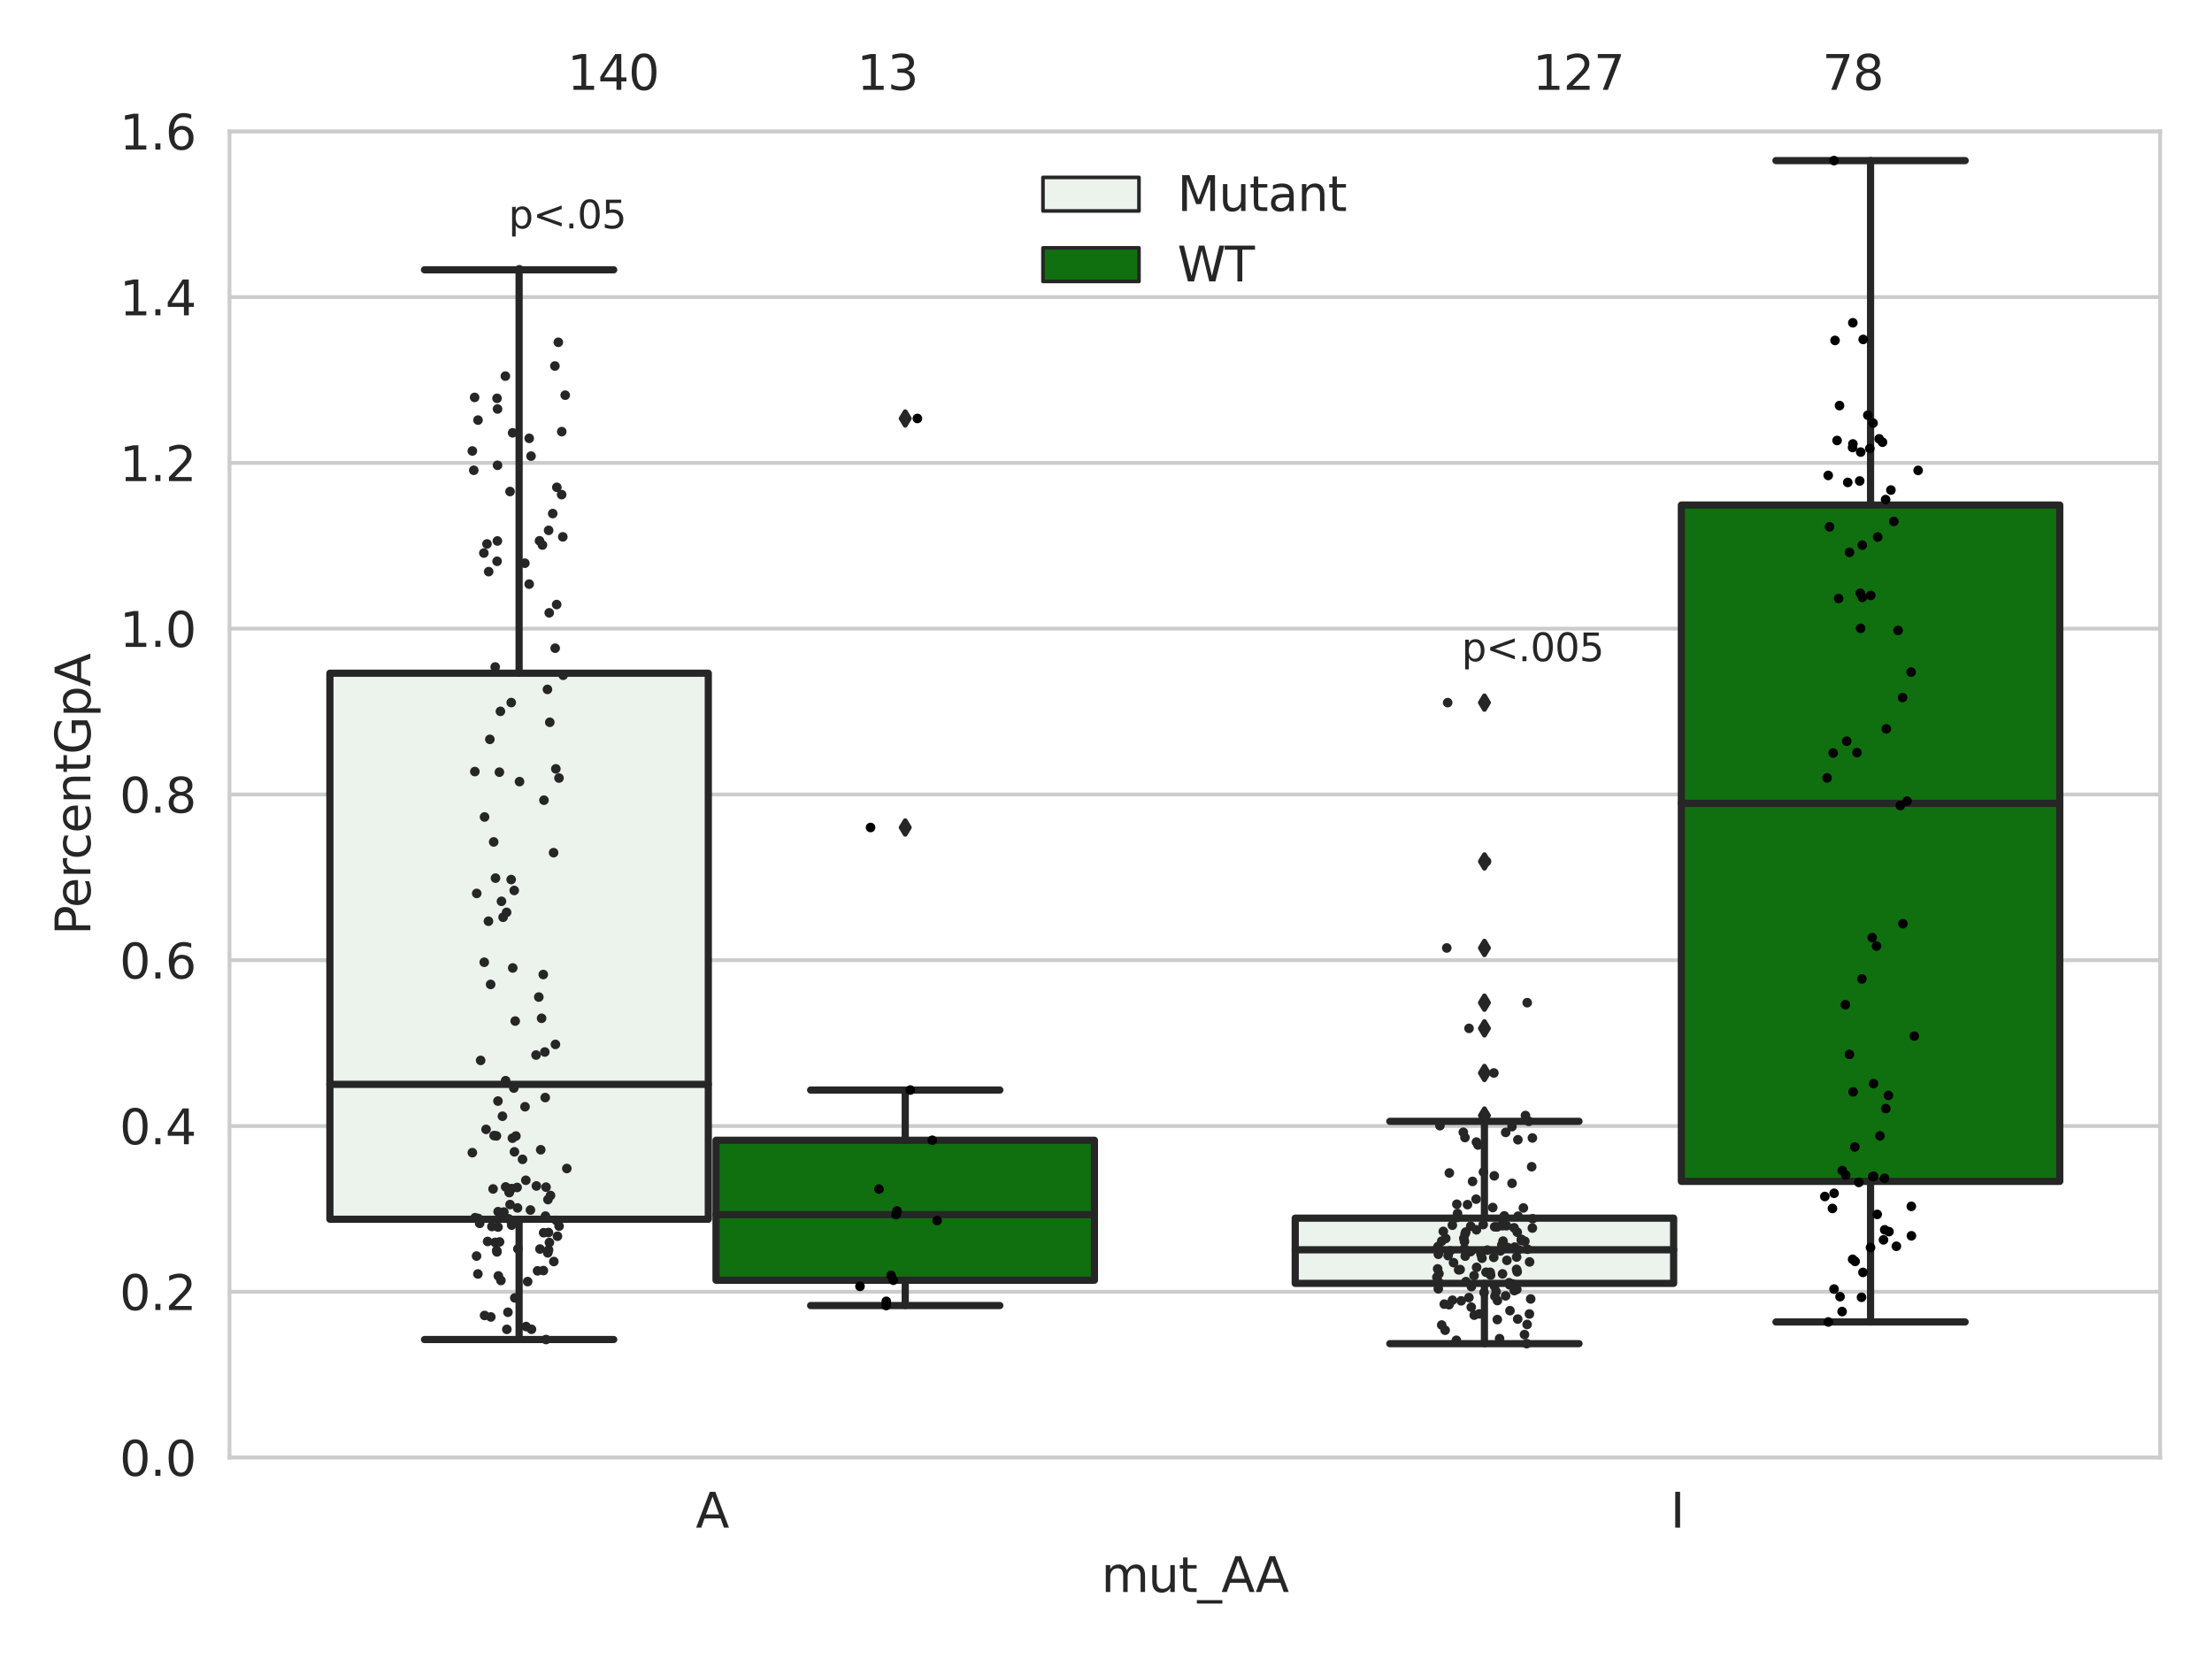 <?xml version="1.0" encoding="utf-8" standalone="no"?>
<!DOCTYPE svg PUBLIC "-//W3C//DTD SVG 1.1//EN"
  "http://www.w3.org/Graphics/SVG/1.1/DTD/svg11.dtd">
<svg xmlns:xlink="http://www.w3.org/1999/xlink" width="460.8pt" height="345.6pt" viewBox="0 0 460.8 345.6" xmlns="http://www.w3.org/2000/svg" version="1.1">
 <defs>
  <style type="text/css">*{stroke-linejoin: round; stroke-linecap: butt}</style>
 </defs>
 <g id="figure_1">
  <g id="patch_1">
   <path d="M 0 345.6 
L 460.8 345.6 
L 460.8 0 
L 0 0 
z
" style="fill: #ffffff"/>
  </g>
  <g id="axes_1">
   <g id="patch_2">
    <path d="M 47.81 303.64 
L 450 303.64 
L 450 27.354 
L 47.81 27.354 
z
" style="fill: #ffffff"/>
   </g>
   <g id="matplotlib.axis_1">
    <g id="xtick_1">
     <g id="text_1">
      <!-- A -->
      <g style="fill: #262626" transform="translate(144.937 318.238)scale(0.1 -0.1)">
       <defs>
        <path id="DejaVuSans-41" d="M 2188 4044 
L 1331 1722 
L 3047 1722 
L 2188 4044 
z
M 1831 4666 
L 2547 4666 
L 4325 0 
L 3669 0 
L 3244 1197 
L 1141 1197 
L 716 0 
L 50 0 
L 1831 4666 
z
" transform="scale(0.016)"/>
       </defs>
       <use xlink:href="#DejaVuSans-41"/>
      </g>
     </g>
    </g>
    <g id="xtick_2">
     <g id="text_2">
      <!-- I -->
      <g style="fill: #262626" transform="translate(347.978 318.238)scale(0.1 -0.1)">
       <defs>
        <path id="DejaVuSans-49" d="M 628 4666 
L 1259 4666 
L 1259 0 
L 628 0 
L 628 4666 
z
" transform="scale(0.016)"/>
       </defs>
       <use xlink:href="#DejaVuSans-49"/>
      </g>
     </g>
    </g>
    <g id="text_3">
     <!-- mut_AA -->
     <g style="fill: #262626" transform="translate(229.428 331.638)scale(0.1 -0.1)">
      <defs>
       <path id="DejaVuSans-6d" d="M 3328 2828 
Q 3544 3216 3844 3400 
Q 4144 3584 4550 3584 
Q 5097 3584 5394 3201 
Q 5691 2819 5691 2113 
L 5691 0 
L 5113 0 
L 5113 2094 
Q 5113 2597 4934 2840 
Q 4756 3084 4391 3084 
Q 3944 3084 3684 2787 
Q 3425 2491 3425 1978 
L 3425 0 
L 2847 0 
L 2847 2094 
Q 2847 2600 2669 2842 
Q 2491 3084 2119 3084 
Q 1678 3084 1418 2786 
Q 1159 2488 1159 1978 
L 1159 0 
L 581 0 
L 581 3500 
L 1159 3500 
L 1159 2956 
Q 1356 3278 1631 3431 
Q 1906 3584 2284 3584 
Q 2666 3584 2933 3390 
Q 3200 3197 3328 2828 
z
" transform="scale(0.016)"/>
       <path id="DejaVuSans-75" d="M 544 1381 
L 544 3500 
L 1119 3500 
L 1119 1403 
Q 1119 906 1312 657 
Q 1506 409 1894 409 
Q 2359 409 2629 706 
Q 2900 1003 2900 1516 
L 2900 3500 
L 3475 3500 
L 3475 0 
L 2900 0 
L 2900 538 
Q 2691 219 2414 64 
Q 2138 -91 1772 -91 
Q 1169 -91 856 284 
Q 544 659 544 1381 
z
M 1991 3584 
L 1991 3584 
z
" transform="scale(0.016)"/>
       <path id="DejaVuSans-74" d="M 1172 4494 
L 1172 3500 
L 2356 3500 
L 2356 3053 
L 1172 3053 
L 1172 1153 
Q 1172 725 1289 603 
Q 1406 481 1766 481 
L 2356 481 
L 2356 0 
L 1766 0 
Q 1100 0 847 248 
Q 594 497 594 1153 
L 594 3053 
L 172 3053 
L 172 3500 
L 594 3500 
L 594 4494 
L 1172 4494 
z
" transform="scale(0.016)"/>
       <path id="DejaVuSans-5f" d="M 3263 -1063 
L 3263 -1509 
L -63 -1509 
L -63 -1063 
L 3263 -1063 
z
" transform="scale(0.016)"/>
      </defs>
      <use xlink:href="#DejaVuSans-6d"/>
      <use xlink:href="#DejaVuSans-75" x="97.412"/>
      <use xlink:href="#DejaVuSans-74" x="160.791"/>
      <use xlink:href="#DejaVuSans-5f" x="200"/>
      <use xlink:href="#DejaVuSans-41" x="250"/>
      <use xlink:href="#DejaVuSans-41" x="321.158"/>
     </g>
    </g>
   </g>
   <g id="matplotlib.axis_2">
    <g id="ytick_1">
     <g id="line2d_1">
      <path d="M 47.81 303.64 
L 450 303.64 
" clip-path="url(#pddd107a1ad)" style="fill: none; stroke: #cccccc; stroke-width: 0.8; stroke-linecap: round"/>
     </g>
     <g id="text_4">
      <!-- 0.0 -->
      <g style="fill: #262626" transform="translate(24.907 307.439)scale(0.1 -0.1)">
       <defs>
        <path id="DejaVuSans-30" d="M 2034 4250 
Q 1547 4250 1301 3770 
Q 1056 3291 1056 2328 
Q 1056 1369 1301 889 
Q 1547 409 2034 409 
Q 2525 409 2770 889 
Q 3016 1369 3016 2328 
Q 3016 3291 2770 3770 
Q 2525 4250 2034 4250 
z
M 2034 4750 
Q 2819 4750 3233 4129 
Q 3647 3509 3647 2328 
Q 3647 1150 3233 529 
Q 2819 -91 2034 -91 
Q 1250 -91 836 529 
Q 422 1150 422 2328 
Q 422 3509 836 4129 
Q 1250 4750 2034 4750 
z
" transform="scale(0.016)"/>
        <path id="DejaVuSans-2e" d="M 684 794 
L 1344 794 
L 1344 0 
L 684 0 
L 684 794 
z
" transform="scale(0.016)"/>
       </defs>
       <use xlink:href="#DejaVuSans-30"/>
       <use xlink:href="#DejaVuSans-2e" x="63.623"/>
       <use xlink:href="#DejaVuSans-30" x="95.41"/>
      </g>
     </g>
    </g>
    <g id="ytick_2">
     <g id="line2d_2">
      <path d="M 47.81 269.104 
L 450 269.104 
" clip-path="url(#pddd107a1ad)" style="fill: none; stroke: #cccccc; stroke-width: 0.8; stroke-linecap: round"/>
     </g>
     <g id="text_5">
      <!-- 0.2 -->
      <g style="fill: #262626" transform="translate(24.907 272.903)scale(0.1 -0.1)">
       <defs>
        <path id="DejaVuSans-32" d="M 1228 531 
L 3431 531 
L 3431 0 
L 469 0 
L 469 531 
Q 828 903 1448 1529 
Q 2069 2156 2228 2338 
Q 2531 2678 2651 2914 
Q 2772 3150 2772 3378 
Q 2772 3750 2511 3984 
Q 2250 4219 1831 4219 
Q 1534 4219 1204 4116 
Q 875 4013 500 3803 
L 500 4441 
Q 881 4594 1212 4672 
Q 1544 4750 1819 4750 
Q 2544 4750 2975 4387 
Q 3406 4025 3406 3419 
Q 3406 3131 3298 2873 
Q 3191 2616 2906 2266 
Q 2828 2175 2409 1742 
Q 1991 1309 1228 531 
z
" transform="scale(0.016)"/>
       </defs>
       <use xlink:href="#DejaVuSans-30"/>
       <use xlink:href="#DejaVuSans-2e" x="63.623"/>
       <use xlink:href="#DejaVuSans-32" x="95.41"/>
      </g>
     </g>
    </g>
    <g id="ytick_3">
     <g id="line2d_3">
      <path d="M 47.81 234.568 
L 450 234.568 
" clip-path="url(#pddd107a1ad)" style="fill: none; stroke: #cccccc; stroke-width: 0.8; stroke-linecap: round"/>
     </g>
     <g id="text_6">
      <!-- 0.4 -->
      <g style="fill: #262626" transform="translate(24.907 238.368)scale(0.1 -0.1)">
       <defs>
        <path id="DejaVuSans-34" d="M 2419 4116 
L 825 1625 
L 2419 1625 
L 2419 4116 
z
M 2253 4666 
L 3047 4666 
L 3047 1625 
L 3713 1625 
L 3713 1100 
L 3047 1100 
L 3047 0 
L 2419 0 
L 2419 1100 
L 313 1100 
L 313 1709 
L 2253 4666 
z
" transform="scale(0.016)"/>
       </defs>
       <use xlink:href="#DejaVuSans-30"/>
       <use xlink:href="#DejaVuSans-2e" x="63.623"/>
       <use xlink:href="#DejaVuSans-34" x="95.41"/>
      </g>
     </g>
    </g>
    <g id="ytick_4">
     <g id="line2d_4">
      <path d="M 47.81 200.033 
L 450 200.033 
" clip-path="url(#pddd107a1ad)" style="fill: none; stroke: #cccccc; stroke-width: 0.8; stroke-linecap: round"/>
     </g>
     <g id="text_7">
      <!-- 0.6 -->
      <g style="fill: #262626" transform="translate(24.907 203.832)scale(0.1 -0.1)">
       <defs>
        <path id="DejaVuSans-36" d="M 2113 2584 
Q 1688 2584 1439 2293 
Q 1191 2003 1191 1497 
Q 1191 994 1439 701 
Q 1688 409 2113 409 
Q 2538 409 2786 701 
Q 3034 994 3034 1497 
Q 3034 2003 2786 2293 
Q 2538 2584 2113 2584 
z
M 3366 4563 
L 3366 3988 
Q 3128 4100 2886 4159 
Q 2644 4219 2406 4219 
Q 1781 4219 1451 3797 
Q 1122 3375 1075 2522 
Q 1259 2794 1537 2939 
Q 1816 3084 2150 3084 
Q 2853 3084 3261 2657 
Q 3669 2231 3669 1497 
Q 3669 778 3244 343 
Q 2819 -91 2113 -91 
Q 1303 -91 875 529 
Q 447 1150 447 2328 
Q 447 3434 972 4092 
Q 1497 4750 2381 4750 
Q 2619 4750 2861 4703 
Q 3103 4656 3366 4563 
z
" transform="scale(0.016)"/>
       </defs>
       <use xlink:href="#DejaVuSans-30"/>
       <use xlink:href="#DejaVuSans-2e" x="63.623"/>
       <use xlink:href="#DejaVuSans-36" x="95.41"/>
      </g>
     </g>
    </g>
    <g id="ytick_5">
     <g id="line2d_5">
      <path d="M 47.81 165.497 
L 450 165.497 
" clip-path="url(#pddd107a1ad)" style="fill: none; stroke: #cccccc; stroke-width: 0.8; stroke-linecap: round"/>
     </g>
     <g id="text_8">
      <!-- 0.8 -->
      <g style="fill: #262626" transform="translate(24.907 169.296)scale(0.1 -0.1)">
       <defs>
        <path id="DejaVuSans-38" d="M 2034 2216 
Q 1584 2216 1326 1975 
Q 1069 1734 1069 1313 
Q 1069 891 1326 650 
Q 1584 409 2034 409 
Q 2484 409 2743 651 
Q 3003 894 3003 1313 
Q 3003 1734 2745 1975 
Q 2488 2216 2034 2216 
z
M 1403 2484 
Q 997 2584 770 2862 
Q 544 3141 544 3541 
Q 544 4100 942 4425 
Q 1341 4750 2034 4750 
Q 2731 4750 3128 4425 
Q 3525 4100 3525 3541 
Q 3525 3141 3298 2862 
Q 3072 2584 2669 2484 
Q 3125 2378 3379 2068 
Q 3634 1759 3634 1313 
Q 3634 634 3220 271 
Q 2806 -91 2034 -91 
Q 1263 -91 848 271 
Q 434 634 434 1313 
Q 434 1759 690 2068 
Q 947 2378 1403 2484 
z
M 1172 3481 
Q 1172 3119 1398 2916 
Q 1625 2713 2034 2713 
Q 2441 2713 2670 2916 
Q 2900 3119 2900 3481 
Q 2900 3844 2670 4047 
Q 2441 4250 2034 4250 
Q 1625 4250 1398 4047 
Q 1172 3844 1172 3481 
z
" transform="scale(0.016)"/>
       </defs>
       <use xlink:href="#DejaVuSans-30"/>
       <use xlink:href="#DejaVuSans-2e" x="63.623"/>
       <use xlink:href="#DejaVuSans-38" x="95.41"/>
      </g>
     </g>
    </g>
    <g id="ytick_6">
     <g id="line2d_6">
      <path d="M 47.81 130.961 
L 450 130.961 
" clip-path="url(#pddd107a1ad)" style="fill: none; stroke: #cccccc; stroke-width: 0.8; stroke-linecap: round"/>
     </g>
     <g id="text_9">
      <!-- 1.0 -->
      <g style="fill: #262626" transform="translate(24.907 134.76)scale(0.1 -0.1)">
       <defs>
        <path id="DejaVuSans-31" d="M 794 531 
L 1825 531 
L 1825 4091 
L 703 3866 
L 703 4441 
L 1819 4666 
L 2450 4666 
L 2450 531 
L 3481 531 
L 3481 0 
L 794 0 
L 794 531 
z
" transform="scale(0.016)"/>
       </defs>
       <use xlink:href="#DejaVuSans-31"/>
       <use xlink:href="#DejaVuSans-2e" x="63.623"/>
       <use xlink:href="#DejaVuSans-30" x="95.41"/>
      </g>
     </g>
    </g>
    <g id="ytick_7">
     <g id="line2d_7">
      <path d="M 47.81 96.425 
L 450 96.425 
" clip-path="url(#pddd107a1ad)" style="fill: none; stroke: #cccccc; stroke-width: 0.8; stroke-linecap: round"/>
     </g>
     <g id="text_10">
      <!-- 1.2 -->
      <g style="fill: #262626" transform="translate(24.907 100.225)scale(0.1 -0.1)">
       <use xlink:href="#DejaVuSans-31"/>
       <use xlink:href="#DejaVuSans-2e" x="63.623"/>
       <use xlink:href="#DejaVuSans-32" x="95.41"/>
      </g>
     </g>
    </g>
    <g id="ytick_8">
     <g id="line2d_8">
      <path d="M 47.81 61.89 
L 450 61.89 
" clip-path="url(#pddd107a1ad)" style="fill: none; stroke: #cccccc; stroke-width: 0.8; stroke-linecap: round"/>
     </g>
     <g id="text_11">
      <!-- 1.4 -->
      <g style="fill: #262626" transform="translate(24.907 65.689)scale(0.1 -0.1)">
       <use xlink:href="#DejaVuSans-31"/>
       <use xlink:href="#DejaVuSans-2e" x="63.623"/>
       <use xlink:href="#DejaVuSans-34" x="95.41"/>
      </g>
     </g>
    </g>
    <g id="ytick_9">
     <g id="line2d_9">
      <path d="M 47.81 27.354 
L 450 27.354 
" clip-path="url(#pddd107a1ad)" style="fill: none; stroke: #cccccc; stroke-width: 0.8; stroke-linecap: round"/>
     </g>
     <g id="text_12">
      <!-- 1.6 -->
      <g style="fill: #262626" transform="translate(24.907 31.153)scale(0.1 -0.1)">
       <use xlink:href="#DejaVuSans-31"/>
       <use xlink:href="#DejaVuSans-2e" x="63.623"/>
       <use xlink:href="#DejaVuSans-36" x="95.41"/>
      </g>
     </g>
    </g>
    <g id="text_13">
     <!-- PercentGpA -->
     <g style="fill: #262626" transform="translate(18.827 194.774)rotate(-90)scale(0.1 -0.1)">
      <defs>
       <path id="DejaVuSans-50" d="M 1259 4147 
L 1259 2394 
L 2053 2394 
Q 2494 2394 2734 2622 
Q 2975 2850 2975 3272 
Q 2975 3691 2734 3919 
Q 2494 4147 2053 4147 
L 1259 4147 
z
M 628 4666 
L 2053 4666 
Q 2838 4666 3239 4311 
Q 3641 3956 3641 3272 
Q 3641 2581 3239 2228 
Q 2838 1875 2053 1875 
L 1259 1875 
L 1259 0 
L 628 0 
L 628 4666 
z
" transform="scale(0.016)"/>
       <path id="DejaVuSans-65" d="M 3597 1894 
L 3597 1613 
L 953 1613 
Q 991 1019 1311 708 
Q 1631 397 2203 397 
Q 2534 397 2845 478 
Q 3156 559 3463 722 
L 3463 178 
Q 3153 47 2828 -22 
Q 2503 -91 2169 -91 
Q 1331 -91 842 396 
Q 353 884 353 1716 
Q 353 2575 817 3079 
Q 1281 3584 2069 3584 
Q 2775 3584 3186 3129 
Q 3597 2675 3597 1894 
z
M 3022 2063 
Q 3016 2534 2758 2815 
Q 2500 3097 2075 3097 
Q 1594 3097 1305 2825 
Q 1016 2553 972 2059 
L 3022 2063 
z
" transform="scale(0.016)"/>
       <path id="DejaVuSans-72" d="M 2631 2963 
Q 2534 3019 2420 3045 
Q 2306 3072 2169 3072 
Q 1681 3072 1420 2755 
Q 1159 2438 1159 1844 
L 1159 0 
L 581 0 
L 581 3500 
L 1159 3500 
L 1159 2956 
Q 1341 3275 1631 3429 
Q 1922 3584 2338 3584 
Q 2397 3584 2469 3576 
Q 2541 3569 2628 3553 
L 2631 2963 
z
" transform="scale(0.016)"/>
       <path id="DejaVuSans-63" d="M 3122 3366 
L 3122 2828 
Q 2878 2963 2633 3030 
Q 2388 3097 2138 3097 
Q 1578 3097 1268 2742 
Q 959 2388 959 1747 
Q 959 1106 1268 751 
Q 1578 397 2138 397 
Q 2388 397 2633 464 
Q 2878 531 3122 666 
L 3122 134 
Q 2881 22 2623 -34 
Q 2366 -91 2075 -91 
Q 1284 -91 818 406 
Q 353 903 353 1747 
Q 353 2603 823 3093 
Q 1294 3584 2113 3584 
Q 2378 3584 2631 3529 
Q 2884 3475 3122 3366 
z
" transform="scale(0.016)"/>
       <path id="DejaVuSans-6e" d="M 3513 2113 
L 3513 0 
L 2938 0 
L 2938 2094 
Q 2938 2591 2744 2837 
Q 2550 3084 2163 3084 
Q 1697 3084 1428 2787 
Q 1159 2491 1159 1978 
L 1159 0 
L 581 0 
L 581 3500 
L 1159 3500 
L 1159 2956 
Q 1366 3272 1645 3428 
Q 1925 3584 2291 3584 
Q 2894 3584 3203 3211 
Q 3513 2838 3513 2113 
z
" transform="scale(0.016)"/>
       <path id="DejaVuSans-47" d="M 3809 666 
L 3809 1919 
L 2778 1919 
L 2778 2438 
L 4434 2438 
L 4434 434 
Q 4069 175 3628 42 
Q 3188 -91 2688 -91 
Q 1594 -91 976 548 
Q 359 1188 359 2328 
Q 359 3472 976 4111 
Q 1594 4750 2688 4750 
Q 3144 4750 3555 4637 
Q 3966 4525 4313 4306 
L 4313 3634 
Q 3963 3931 3569 4081 
Q 3175 4231 2741 4231 
Q 1884 4231 1454 3753 
Q 1025 3275 1025 2328 
Q 1025 1384 1454 906 
Q 1884 428 2741 428 
Q 3075 428 3337 486 
Q 3600 544 3809 666 
z
" transform="scale(0.016)"/>
       <path id="DejaVuSans-70" d="M 1159 525 
L 1159 -1331 
L 581 -1331 
L 581 3500 
L 1159 3500 
L 1159 2969 
Q 1341 3281 1617 3432 
Q 1894 3584 2278 3584 
Q 2916 3584 3314 3078 
Q 3713 2572 3713 1747 
Q 3713 922 3314 415 
Q 2916 -91 2278 -91 
Q 1894 -91 1617 61 
Q 1341 213 1159 525 
z
M 3116 1747 
Q 3116 2381 2855 2742 
Q 2594 3103 2138 3103 
Q 1681 3103 1420 2742 
Q 1159 2381 1159 1747 
Q 1159 1113 1420 752 
Q 1681 391 2138 391 
Q 2594 391 2855 752 
Q 3116 1113 3116 1747 
z
" transform="scale(0.016)"/>
      </defs>
      <use xlink:href="#DejaVuSans-50"/>
      <use xlink:href="#DejaVuSans-65" x="56.678"/>
      <use xlink:href="#DejaVuSans-72" x="118.201"/>
      <use xlink:href="#DejaVuSans-63" x="157.064"/>
      <use xlink:href="#DejaVuSans-65" x="212.045"/>
      <use xlink:href="#DejaVuSans-6e" x="273.568"/>
      <use xlink:href="#DejaVuSans-74" x="336.947"/>
      <use xlink:href="#DejaVuSans-47" x="376.156"/>
      <use xlink:href="#DejaVuSans-70" x="453.646"/>
      <use xlink:href="#DejaVuSans-41" x="517.123"/>
     </g>
    </g>
   </g>
   <g id="patch_3">
    <path d="M 68.724 253.989 
L 147.553 253.989 
L 147.553 140.242 
L 68.724 140.242 
L 68.724 253.989 
z
" clip-path="url(#pddd107a1ad)" style="fill: #ecf2ec; stroke: #262626; stroke-width: 1.5; stroke-linejoin: miter"/>
   </g>
   <g id="patch_4">
    <path d="M 149.162 266.693 
L 227.991 266.693 
L 227.991 237.539 
L 149.162 237.539 
L 149.162 266.693 
z
" clip-path="url(#pddd107a1ad)" style="fill: #107010; stroke: #262626; stroke-width: 1.5; stroke-linejoin: miter"/>
   </g>
   <g id="patch_5">
    <path d="M 269.819 267.35 
L 348.648 267.35 
L 348.648 253.762 
L 269.819 253.762 
L 269.819 267.35 
z
" clip-path="url(#pddd107a1ad)" style="fill: #ecf2ec; stroke: #262626; stroke-width: 1.5; stroke-linejoin: miter"/>
   </g>
   <g id="patch_6">
    <path d="M 350.257 246.101 
L 429.086 246.101 
L 429.086 105.212 
L 350.257 105.212 
L 350.257 246.101 
z
" clip-path="url(#pddd107a1ad)" style="fill: #107010; stroke: #262626; stroke-width: 1.5; stroke-linejoin: miter"/>
   </g>
   <g id="patch_7">
    <path d="M 148.357 303.64 
L 148.357 303.64 
L 148.357 303.64 
L 148.357 303.64 
z
" clip-path="url(#pddd107a1ad)" style="fill: #ecf2ec; stroke: #262626; stroke-width: 0.75; stroke-linejoin: miter"/>
   </g>
   <g id="patch_8">
    <path d="M 148.357 303.64 
L 148.357 303.64 
L 148.357 303.64 
L 148.357 303.64 
z
" clip-path="url(#pddd107a1ad)" style="fill: #107010; stroke: #262626; stroke-width: 0.75; stroke-linejoin: miter"/>
   </g>
   <g id="PathCollection_1"/>
   <g id="PathCollection_2"/>
   <g id="line2d_10">
    <path d="M 108.138 253.989 
L 108.138 279.049 
" clip-path="url(#pddd107a1ad)" style="fill: none; stroke: #262626; stroke-width: 1.5; stroke-linecap: round"/>
   </g>
   <g id="line2d_11">
    <path d="M 108.138 140.242 
L 108.138 56.204 
" clip-path="url(#pddd107a1ad)" style="fill: none; stroke: #262626; stroke-width: 1.5; stroke-linecap: round"/>
   </g>
   <g id="line2d_12">
    <path d="M 88.431 279.049 
L 127.846 279.049 
" clip-path="url(#pddd107a1ad)" style="fill: none; stroke: #262626; stroke-width: 1.5; stroke-linecap: round"/>
   </g>
   <g id="line2d_13">
    <path d="M 88.431 56.204 
L 127.846 56.204 
" clip-path="url(#pddd107a1ad)" style="fill: none; stroke: #262626; stroke-width: 1.5; stroke-linecap: round"/>
   </g>
   <g id="line2d_14"/>
   <g id="line2d_15">
    <path d="M 188.577 266.693 
L 188.577 271.966 
" clip-path="url(#pddd107a1ad)" style="fill: none; stroke: #262626; stroke-width: 1.5; stroke-linecap: round"/>
   </g>
   <g id="line2d_16">
    <path d="M 188.577 237.539 
L 188.577 227.077 
" clip-path="url(#pddd107a1ad)" style="fill: none; stroke: #262626; stroke-width: 1.5; stroke-linecap: round"/>
   </g>
   <g id="line2d_17">
    <path d="M 168.869 271.966 
L 208.284 271.966 
" clip-path="url(#pddd107a1ad)" style="fill: none; stroke: #262626; stroke-width: 1.5; stroke-linecap: round"/>
   </g>
   <g id="line2d_18">
    <path d="M 168.869 227.077 
L 208.284 227.077 
" clip-path="url(#pddd107a1ad)" style="fill: none; stroke: #262626; stroke-width: 1.5; stroke-linecap: round"/>
   </g>
   <g id="line2d_19">
    <defs>
     <path id="m7b646797d1" d="M -0 1.414 
L 0.849 0 
L 0 -1.414 
L -0.849 -0 
z
" style="stroke: #262626; stroke-linejoin: miter"/>
    </defs>
    <g clip-path="url(#pddd107a1ad)">
     <use xlink:href="#m7b646797d1" x="188.577" y="172.383" style="fill: #262626; stroke: #262626; stroke-linejoin: miter"/>
     <use xlink:href="#m7b646797d1" x="188.577" y="87.176" style="fill: #262626; stroke: #262626; stroke-linejoin: miter"/>
    </g>
   </g>
   <g id="line2d_20">
    <path d="M 309.233 267.35 
L 309.233 279.91 
" clip-path="url(#pddd107a1ad)" style="fill: none; stroke: #262626; stroke-width: 1.5; stroke-linecap: round"/>
   </g>
   <g id="line2d_21">
    <path d="M 309.233 253.762 
L 309.233 233.592 
" clip-path="url(#pddd107a1ad)" style="fill: none; stroke: #262626; stroke-width: 1.5; stroke-linecap: round"/>
   </g>
   <g id="line2d_22">
    <path d="M 289.526 279.91 
L 328.941 279.91 
" clip-path="url(#pddd107a1ad)" style="fill: none; stroke: #262626; stroke-width: 1.5; stroke-linecap: round"/>
   </g>
   <g id="line2d_23">
    <path d="M 289.526 233.592 
L 328.941 233.592 
" clip-path="url(#pddd107a1ad)" style="fill: none; stroke: #262626; stroke-width: 1.5; stroke-linecap: round"/>
   </g>
   <g id="line2d_24">
    <g clip-path="url(#pddd107a1ad)">
     <use xlink:href="#m7b646797d1" x="309.233" y="214.225" style="fill: #262626; stroke: #262626; stroke-linejoin: miter"/>
     <use xlink:href="#m7b646797d1" x="309.233" y="223.521" style="fill: #262626; stroke: #262626; stroke-linejoin: miter"/>
     <use xlink:href="#m7b646797d1" x="309.233" y="208.878" style="fill: #262626; stroke: #262626; stroke-linejoin: miter"/>
     <use xlink:href="#m7b646797d1" x="309.233" y="232.385" style="fill: #262626; stroke: #262626; stroke-linejoin: miter"/>
     <use xlink:href="#m7b646797d1" x="309.233" y="179.454" style="fill: #262626; stroke: #262626; stroke-linejoin: miter"/>
     <use xlink:href="#m7b646797d1" x="309.233" y="197.478" style="fill: #262626; stroke: #262626; stroke-linejoin: miter"/>
     <use xlink:href="#m7b646797d1" x="309.233" y="146.371" style="fill: #262626; stroke: #262626; stroke-linejoin: miter"/>
    </g>
   </g>
   <g id="line2d_25">
    <path d="M 389.671 246.101 
L 389.671 275.391 
" clip-path="url(#pddd107a1ad)" style="fill: none; stroke: #262626; stroke-width: 1.5; stroke-linecap: round"/>
   </g>
   <g id="line2d_26">
    <path d="M 389.671 105.212 
L 389.671 33.455 
" clip-path="url(#pddd107a1ad)" style="fill: none; stroke: #262626; stroke-width: 1.5; stroke-linecap: round"/>
   </g>
   <g id="line2d_27">
    <path d="M 369.964 275.391 
L 409.379 275.391 
" clip-path="url(#pddd107a1ad)" style="fill: none; stroke: #262626; stroke-width: 1.5; stroke-linecap: round"/>
   </g>
   <g id="line2d_28">
    <path d="M 369.964 33.455 
L 409.379 33.455 
" clip-path="url(#pddd107a1ad)" style="fill: none; stroke: #262626; stroke-width: 1.5; stroke-linecap: round"/>
   </g>
   <g id="line2d_29"/>
   <g id="line2d_30">
    <path d="M 68.724 225.895 
L 147.553 225.895 
" clip-path="url(#pddd107a1ad)" style="fill: none; stroke: #262626; stroke-width: 1.5; stroke-linecap: round"/>
   </g>
   <g id="line2d_31">
    <path d="M 149.162 253.03 
L 227.991 253.03 
" clip-path="url(#pddd107a1ad)" style="fill: none; stroke: #262626; stroke-width: 1.5; stroke-linecap: round"/>
   </g>
   <g id="line2d_32">
    <path d="M 269.819 260.352 
L 348.648 260.352 
" clip-path="url(#pddd107a1ad)" style="fill: none; stroke: #262626; stroke-width: 1.5; stroke-linecap: round"/>
   </g>
   <g id="line2d_33">
    <path d="M 350.257 167.356 
L 429.086 167.356 
" clip-path="url(#pddd107a1ad)" style="fill: none; stroke: #262626; stroke-width: 1.5; stroke-linecap: round"/>
   </g>
   <g id="patch_9">
    <path d="M 47.81 303.64 
L 47.81 27.354 
" style="fill: none; stroke: #cccccc; stroke-width: 0.8; stroke-linejoin: miter; stroke-linecap: square"/>
   </g>
   <g id="patch_10">
    <path d="M 450 303.64 
L 450 27.354 
" style="fill: none; stroke: #cccccc; stroke-width: 0.8; stroke-linejoin: miter; stroke-linecap: square"/>
   </g>
   <g id="patch_11">
    <path d="M 47.81 303.64 
L 450 303.64 
" style="fill: none; stroke: #cccccc; stroke-width: 0.8; stroke-linejoin: miter; stroke-linecap: square"/>
   </g>
   <g id="patch_12">
    <path d="M 47.81 27.354 
L 450 27.354 
" style="fill: none; stroke: #cccccc; stroke-width: 0.8; stroke-linejoin: miter; stroke-linecap: square"/>
   </g>
   <g id="PathCollection_3">
    <defs>
     <path id="C0_0_18c0725a36" d="M 0 1 
C 0.265 1 0.52 0.895 0.707 0.707 
C 0.895 0.52 1 0.265 1 -0 
C 1 -0.265 0.895 -0.52 0.707 -0.707 
C 0.52 -0.895 0.265 -1 0 -1 
C -0.265 -1 -0.52 -0.895 -0.707 -0.707 
C -0.895 -0.52 -1 -0.265 -1 0 
C -1 0.265 -0.895 0.52 -0.707 0.707 
C -0.52 0.895 -0.265 1 0 1 
z
"/>
    </defs>
    <g clip-path="url(#pddd107a1ad)">
     <use xlink:href="#C0_0_18c0725a36" x="114.044" y="143.616" style="fill: #262626"/>
    </g>
    <g clip-path="url(#pddd107a1ad)">
     <use xlink:href="#C0_0_18c0725a36" x="117.74" y="82.322" style="fill: #262626"/>
    </g>
    <g clip-path="url(#pddd107a1ad)">
     <use xlink:href="#C0_0_18c0725a36" x="114.113" y="260.99" style="fill: #262626"/>
    </g>
    <g clip-path="url(#pddd107a1ad)">
     <use xlink:href="#C0_0_18c0725a36" x="113.314" y="166.696" style="fill: #262626"/>
    </g>
    <g clip-path="url(#pddd107a1ad)">
     <use xlink:href="#C0_0_18c0725a36" x="109.373" y="230.555" style="fill: #262626"/>
    </g>
    <g clip-path="url(#pddd107a1ad)">
     <use xlink:href="#C0_0_18c0725a36" x="115.894" y="254.235" style="fill: #262626"/>
    </g>
    <g clip-path="url(#pddd107a1ad)">
     <use xlink:href="#C0_0_18c0725a36" x="116.128" y="257.532" style="fill: #262626"/>
    </g>
    <g clip-path="url(#pddd107a1ad)">
     <use xlink:href="#C0_0_18c0725a36" x="100.946" y="274.037" style="fill: #262626"/>
    </g>
    <g clip-path="url(#pddd107a1ad)">
     <use xlink:href="#C0_0_18c0725a36" x="105.337" y="247.257" style="fill: #262626"/>
    </g>
    <g clip-path="url(#pddd107a1ad)">
     <use xlink:href="#C0_0_18c0725a36" x="104.669" y="232.533" style="fill: #262626"/>
    </g>
    <g clip-path="url(#pddd107a1ad)">
     <use xlink:href="#C0_0_18c0725a36" x="106.1" y="248.44" style="fill: #262626"/>
    </g>
    <g clip-path="url(#pddd107a1ad)">
     <use xlink:href="#C0_0_18c0725a36" x="102.718" y="247.679" style="fill: #262626"/>
    </g>
    <g clip-path="url(#pddd107a1ad)">
     <use xlink:href="#C0_0_18c0725a36" x="102.469" y="255.505" style="fill: #262626"/>
    </g>
    <g clip-path="url(#pddd107a1ad)">
     <use xlink:href="#C0_0_18c0725a36" x="110.241" y="121.684" style="fill: #262626"/>
    </g>
    <g clip-path="url(#pddd107a1ad)">
     <use xlink:href="#C0_0_18c0725a36" x="113.173" y="203.011" style="fill: #262626"/>
    </g>
    <g clip-path="url(#pddd107a1ad)">
     <use xlink:href="#C0_0_18c0725a36" x="107.244" y="270.378" style="fill: #262626"/>
    </g>
    <g clip-path="url(#pddd107a1ad)">
     <use xlink:href="#C0_0_18c0725a36" x="103.618" y="112.693" style="fill: #262626"/>
    </g>
    <g clip-path="url(#pddd107a1ad)">
     <use xlink:href="#C0_0_18c0725a36" x="102.843" y="175.391" style="fill: #262626"/>
    </g>
    <g clip-path="url(#pddd107a1ad)">
     <use xlink:href="#C0_0_18c0725a36" x="104.97" y="252.492" style="fill: #262626"/>
    </g>
    <g clip-path="url(#pddd107a1ad)">
     <use xlink:href="#C0_0_18c0725a36" x="101.8" y="119.082" style="fill: #262626"/>
    </g>
    <g clip-path="url(#pddd107a1ad)">
     <use xlink:href="#C0_0_18c0725a36" x="112.242" y="207.703" style="fill: #262626"/>
    </g>
    <g clip-path="url(#pddd107a1ad)">
     <use xlink:href="#C0_0_18c0725a36" x="113.003" y="113.54" style="fill: #262626"/>
    </g>
    <g clip-path="url(#pddd107a1ad)">
     <use xlink:href="#C0_0_18c0725a36" x="115.32" y="177.63" style="fill: #262626"/>
    </g>
    <g clip-path="url(#pddd107a1ad)">
     <use xlink:href="#C0_0_18c0725a36" x="101.447" y="113.31" style="fill: #262626"/>
    </g>
    <g clip-path="url(#pddd107a1ad)">
     <use xlink:href="#C0_0_18c0725a36" x="107.326" y="212.704" style="fill: #262626"/>
    </g>
    <g clip-path="url(#pddd107a1ad)">
     <use xlink:href="#C0_0_18c0725a36" x="110.497" y="252.069" style="fill: #262626"/>
    </g>
    <g clip-path="url(#pddd107a1ad)">
     <use xlink:href="#C0_0_18c0725a36" x="110.718" y="276.915" style="fill: #262626"/>
    </g>
    <g clip-path="url(#pddd107a1ad)">
     <use xlink:href="#C0_0_18c0725a36" x="103.817" y="265.796" style="fill: #262626"/>
    </g>
    <g clip-path="url(#pddd107a1ad)">
     <use xlink:href="#C0_0_18c0725a36" x="110.244" y="91.31" style="fill: #262626"/>
    </g>
    <g clip-path="url(#pddd107a1ad)">
     <use xlink:href="#C0_0_18c0725a36" x="106.056" y="248.313" style="fill: #262626"/>
    </g>
    <g clip-path="url(#pddd107a1ad)">
     <use xlink:href="#C0_0_18c0725a36" x="112.483" y="260.192" style="fill: #262626"/>
    </g>
    <g clip-path="url(#pddd107a1ad)">
     <use xlink:href="#C0_0_18c0725a36" x="101.754" y="191.906" style="fill: #262626"/>
    </g>
    <g clip-path="url(#pddd107a1ad)">
     <use xlink:href="#C0_0_18c0725a36" x="100.942" y="170.192" style="fill: #262626"/>
    </g>
    <g clip-path="url(#pddd107a1ad)">
     <use xlink:href="#C0_0_18c0725a36" x="106.746" y="237.105" style="fill: #262626"/>
    </g>
    <g clip-path="url(#pddd107a1ad)">
     <use xlink:href="#C0_0_18c0725a36" x="116.001" y="101.518" style="fill: #262626"/>
    </g>
    <g clip-path="url(#pddd107a1ad)">
     <use xlink:href="#C0_0_18c0725a36" x="116.447" y="162.081" style="fill: #262626"/>
    </g>
    <g clip-path="url(#pddd107a1ad)">
     <use xlink:href="#C0_0_18c0725a36" x="102.044" y="154.02" style="fill: #262626"/>
    </g>
    <g clip-path="url(#pddd107a1ad)">
     <use xlink:href="#C0_0_18c0725a36" x="98.694" y="97.97" style="fill: #262626"/>
    </g>
    <g clip-path="url(#pddd107a1ad)">
     <use xlink:href="#C0_0_18c0725a36" x="117.024" y="89.915" style="fill: #262626"/>
    </g>
    <g clip-path="url(#pddd107a1ad)">
     <use xlink:href="#C0_0_18c0725a36" x="103.542" y="82.982" style="fill: #262626"/>
    </g>
    <g clip-path="url(#pddd107a1ad)">
     <use xlink:href="#C0_0_18c0725a36" x="98.869" y="82.784" style="fill: #262626"/>
    </g>
    <g clip-path="url(#pddd107a1ad)">
     <use xlink:href="#C0_0_18c0725a36" x="114.53" y="150.462" style="fill: #262626"/>
    </g>
    <g clip-path="url(#pddd107a1ad)">
     <use xlink:href="#C0_0_18c0725a36" x="98.977" y="253.667" style="fill: #262626"/>
    </g>
    <g clip-path="url(#pddd107a1ad)">
     <use xlink:href="#C0_0_18c0725a36" x="109.601" y="276.347" style="fill: #262626"/>
    </g>
    <g clip-path="url(#pddd107a1ad)">
     <use xlink:href="#C0_0_18c0725a36" x="99.927" y="254.849" style="fill: #262626"/>
    </g>
    <g clip-path="url(#pddd107a1ad)">
     <use xlink:href="#C0_0_18c0725a36" x="107.041" y="226.665" style="fill: #262626"/>
    </g>
    <g clip-path="url(#pddd107a1ad)">
     <use xlink:href="#C0_0_18c0725a36" x="115.707" y="217.566" style="fill: #262626"/>
    </g>
    <g clip-path="url(#pddd107a1ad)">
     <use xlink:href="#C0_0_18c0725a36" x="103.135" y="258.815" style="fill: #262626"/>
    </g>
    <g clip-path="url(#pddd107a1ad)">
     <use xlink:href="#C0_0_18c0725a36" x="98.398" y="240.119" style="fill: #262626"/>
    </g>
    <g clip-path="url(#pddd107a1ad)">
     <use xlink:href="#C0_0_18c0725a36" x="103.558" y="116.926" style="fill: #262626"/>
    </g>
    <g clip-path="url(#pddd107a1ad)">
     <use xlink:href="#C0_0_18c0725a36" x="103.533" y="260.801" style="fill: #262626"/>
    </g>
    <g clip-path="url(#pddd107a1ad)">
     <use xlink:href="#C0_0_18c0725a36" x="114.455" y="258.831" style="fill: #262626"/>
    </g>
    <g clip-path="url(#pddd107a1ad)">
     <use xlink:href="#C0_0_18c0725a36" x="115.793" y="160.167" style="fill: #262626"/>
    </g>
    <g clip-path="url(#pddd107a1ad)">
     <use xlink:href="#C0_0_18c0725a36" x="118.081" y="243.421" style="fill: #262626"/>
    </g>
    <g clip-path="url(#pddd107a1ad)">
     <use xlink:href="#C0_0_18c0725a36" x="113.495" y="219.153" style="fill: #262626"/>
    </g>
    <g clip-path="url(#pddd107a1ad)">
     <use xlink:href="#C0_0_18c0725a36" x="101.254" y="235.265" style="fill: #262626"/>
    </g>
    <g clip-path="url(#pddd107a1ad)">
     <use xlink:href="#C0_0_18c0725a36" x="99.627" y="253.828" style="fill: #262626"/>
    </g>
    <g clip-path="url(#pddd107a1ad)">
     <use xlink:href="#C0_0_18c0725a36" x="102.928" y="236.564" style="fill: #262626"/>
    </g>
    <g clip-path="url(#pddd107a1ad)">
     <use xlink:href="#C0_0_18c0725a36" x="105.534" y="190.06" style="fill: #262626"/>
    </g>
    <g clip-path="url(#pddd107a1ad)">
     <use xlink:href="#C0_0_18c0725a36" x="107.168" y="239.949" style="fill: #262626"/>
    </g>
    <g clip-path="url(#pddd107a1ad)">
     <use xlink:href="#C0_0_18c0725a36" x="113.628" y="253.333" style="fill: #262626"/>
    </g>
    <g clip-path="url(#pddd107a1ad)">
     <use xlink:href="#C0_0_18c0725a36" x="113.749" y="279.049" style="fill: #262626"/>
    </g>
    <g clip-path="url(#pddd107a1ad)">
     <use xlink:href="#C0_0_18c0725a36" x="99.551" y="265.391" style="fill: #262626"/>
    </g>
    <g clip-path="url(#pddd107a1ad)">
     <use xlink:href="#C0_0_18c0725a36" x="115.372" y="262.799" style="fill: #262626"/>
    </g>
    <g clip-path="url(#pddd107a1ad)">
     <use xlink:href="#C0_0_18c0725a36" x="107.472" y="236.654" style="fill: #262626"/>
    </g>
    <g clip-path="url(#pddd107a1ad)">
     <use xlink:href="#C0_0_18c0725a36" x="109.916" y="266.981" style="fill: #262626"/>
    </g>
    <g clip-path="url(#pddd107a1ad)">
     <use xlink:href="#C0_0_18c0725a36" x="111.74" y="247.058" style="fill: #262626"/>
    </g>
    <g clip-path="url(#pddd107a1ad)">
     <use xlink:href="#C0_0_18c0725a36" x="103.466" y="260.509" style="fill: #262626"/>
    </g>
    <g clip-path="url(#pddd107a1ad)">
     <use xlink:href="#C0_0_18c0725a36" x="104.466" y="187.761" style="fill: #262626"/>
    </g>
    <g clip-path="url(#pddd107a1ad)">
     <use xlink:href="#C0_0_18c0725a36" x="100.127" y="220.9" style="fill: #262626"/>
    </g>
    <g clip-path="url(#pddd107a1ad)">
     <use xlink:href="#C0_0_18c0725a36" x="103.733" y="229.375" style="fill: #262626"/>
    </g>
    <g clip-path="url(#pddd107a1ad)">
     <use xlink:href="#C0_0_18c0725a36" x="106.587" y="255.22" style="fill: #262626"/>
    </g>
    <g clip-path="url(#pddd107a1ad)">
     <use xlink:href="#C0_0_18c0725a36" x="113.199" y="264.681" style="fill: #262626"/>
    </g>
    <g clip-path="url(#pddd107a1ad)">
     <use xlink:href="#C0_0_18c0725a36" x="111.978" y="264.736" style="fill: #262626"/>
    </g>
    <g clip-path="url(#pddd107a1ad)">
     <use xlink:href="#C0_0_18c0725a36" x="104.247" y="148.187" style="fill: #262626"/>
    </g>
    <g clip-path="url(#pddd107a1ad)">
     <use xlink:href="#C0_0_18c0725a36" x="106.787" y="90.165" style="fill: #262626"/>
    </g>
    <g clip-path="url(#pddd107a1ad)">
     <use xlink:href="#C0_0_18c0725a36" x="99.579" y="87.514" style="fill: #262626"/>
    </g>
    <g clip-path="url(#pddd107a1ad)">
     <use xlink:href="#C0_0_18c0725a36" x="106.25" y="102.395" style="fill: #262626"/>
    </g>
    <g clip-path="url(#pddd107a1ad)">
     <use xlink:href="#C0_0_18c0725a36" x="103.157" y="138.944" style="fill: #262626"/>
    </g>
    <g clip-path="url(#pddd107a1ad)">
     <use xlink:href="#C0_0_18c0725a36" x="116.999" y="103.042" style="fill: #262626"/>
    </g>
    <g clip-path="url(#pddd107a1ad)">
     <use xlink:href="#C0_0_18c0725a36" x="103.644" y="96.93" style="fill: #262626"/>
    </g>
    <g clip-path="url(#pddd107a1ad)">
     <use xlink:href="#C0_0_18c0725a36" x="106.502" y="146.359" style="fill: #262626"/>
    </g>
    <g clip-path="url(#pddd107a1ad)">
     <use xlink:href="#C0_0_18c0725a36" x="103.42" y="236.629" style="fill: #262626"/>
    </g>
    <g clip-path="url(#pddd107a1ad)">
     <use xlink:href="#C0_0_18c0725a36" x="114.26" y="256.754" style="fill: #262626"/>
    </g>
    <g clip-path="url(#pddd107a1ad)">
     <use xlink:href="#C0_0_18c0725a36" x="109.539" y="245.869" style="fill: #262626"/>
    </g>
    <g clip-path="url(#pddd107a1ad)">
     <use xlink:href="#C0_0_18c0725a36" x="114.682" y="249.041" style="fill: #262626"/>
    </g>
    <g clip-path="url(#pddd107a1ad)">
     <use xlink:href="#C0_0_18c0725a36" x="113.245" y="256.798" style="fill: #262626"/>
    </g>
    <g clip-path="url(#pddd107a1ad)">
     <use xlink:href="#C0_0_18c0725a36" x="102.207" y="205.076" style="fill: #262626"/>
    </g>
    <g clip-path="url(#pddd107a1ad)">
     <use xlink:href="#C0_0_18c0725a36" x="101.58" y="258.618" style="fill: #262626"/>
    </g>
    <g clip-path="url(#pddd107a1ad)">
     <use xlink:href="#C0_0_18c0725a36" x="98.919" y="160.732" style="fill: #262626"/>
    </g>
    <g clip-path="url(#pddd107a1ad)">
     <use xlink:href="#C0_0_18c0725a36" x="117.244" y="111.839" style="fill: #262626"/>
    </g>
    <g clip-path="url(#pddd107a1ad)">
     <use xlink:href="#C0_0_18c0725a36" x="114.413" y="127.661" style="fill: #262626"/>
    </g>
    <g clip-path="url(#pddd107a1ad)">
     <use xlink:href="#C0_0_18c0725a36" x="100.795" y="115.207" style="fill: #262626"/>
    </g>
    <g clip-path="url(#pddd107a1ad)">
     <use xlink:href="#C0_0_18c0725a36" x="103.749" y="255.618" style="fill: #262626"/>
    </g>
    <g clip-path="url(#pddd107a1ad)">
     <use xlink:href="#C0_0_18c0725a36" x="106.584" y="247.603" style="fill: #262626"/>
    </g>
    <g clip-path="url(#pddd107a1ad)">
     <use xlink:href="#C0_0_18c0725a36" x="100.878" y="200.454" style="fill: #262626"/>
    </g>
    <g clip-path="url(#pddd107a1ad)">
     <use xlink:href="#C0_0_18c0725a36" x="104.35" y="266.745" style="fill: #262626"/>
    </g>
    <g clip-path="url(#pddd107a1ad)">
     <use xlink:href="#C0_0_18c0725a36" x="105.328" y="225.125" style="fill: #262626"/>
    </g>
    <g clip-path="url(#pddd107a1ad)">
     <use xlink:href="#C0_0_18c0725a36" x="106.482" y="183.231" style="fill: #262626"/>
    </g>
    <g clip-path="url(#pddd107a1ad)">
     <use xlink:href="#C0_0_18c0725a36" x="114.28" y="260.38" style="fill: #262626"/>
    </g>
    <g clip-path="url(#pddd107a1ad)">
     <use xlink:href="#C0_0_18c0725a36" x="107.883" y="260.168" style="fill: #262626"/>
    </g>
    <g clip-path="url(#pddd107a1ad)">
     <use xlink:href="#C0_0_18c0725a36" x="103.643" y="85.199" style="fill: #262626"/>
    </g>
    <g clip-path="url(#pddd107a1ad)">
     <use xlink:href="#C0_0_18c0725a36" x="115.142" y="106.987" style="fill: #262626"/>
    </g>
    <g clip-path="url(#pddd107a1ad)">
     <use xlink:href="#C0_0_18c0725a36" x="117.319" y="140.675" style="fill: #262626"/>
    </g>
    <g clip-path="url(#pddd107a1ad)">
     <use xlink:href="#C0_0_18c0725a36" x="98.4" y="93.947" style="fill: #262626"/>
    </g>
    <g clip-path="url(#pddd107a1ad)">
     <use xlink:href="#C0_0_18c0725a36" x="112.39" y="112.66" style="fill: #262626"/>
    </g>
    <g clip-path="url(#pddd107a1ad)">
     <use xlink:href="#C0_0_18c0725a36" x="116.31" y="71.308" style="fill: #262626"/>
    </g>
    <g clip-path="url(#pddd107a1ad)">
     <use xlink:href="#C0_0_18c0725a36" x="109.338" y="117.327" style="fill: #262626"/>
    </g>
    <g clip-path="url(#pddd107a1ad)">
     <use xlink:href="#C0_0_18c0725a36" x="114.291" y="110.483" style="fill: #262626"/>
    </g>
    <g clip-path="url(#pddd107a1ad)">
     <use xlink:href="#C0_0_18c0725a36" x="107.809" y="251.631" style="fill: #262626"/>
    </g>
    <g clip-path="url(#pddd107a1ad)">
     <use xlink:href="#C0_0_18c0725a36" x="105.279" y="78.353" style="fill: #262626"/>
    </g>
    <g clip-path="url(#pddd107a1ad)">
     <use xlink:href="#C0_0_18c0725a36" x="104.071" y="258.71" style="fill: #262626"/>
    </g>
    <g clip-path="url(#pddd107a1ad)">
     <use xlink:href="#C0_0_18c0725a36" x="110.622" y="95.018" style="fill: #262626"/>
    </g>
    <g clip-path="url(#pddd107a1ad)">
     <use xlink:href="#C0_0_18c0725a36" x="105.586" y="276.931" style="fill: #262626"/>
    </g>
    <g clip-path="url(#pddd107a1ad)">
     <use xlink:href="#C0_0_18c0725a36" x="103.22" y="182.929" style="fill: #262626"/>
    </g>
    <g clip-path="url(#pddd107a1ad)">
     <use xlink:href="#C0_0_18c0725a36" x="99.308" y="186.116" style="fill: #262626"/>
    </g>
    <g clip-path="url(#pddd107a1ad)">
     <use xlink:href="#C0_0_18c0725a36" x="106.255" y="250.933" style="fill: #262626"/>
    </g>
    <g clip-path="url(#pddd107a1ad)">
     <use xlink:href="#C0_0_18c0725a36" x="108.183" y="56.204" style="fill: #262626"/>
    </g>
    <g clip-path="url(#pddd107a1ad)">
     <use xlink:href="#C0_0_18c0725a36" x="113.75" y="247.304" style="fill: #262626"/>
    </g>
    <g clip-path="url(#pddd107a1ad)">
     <use xlink:href="#C0_0_18c0725a36" x="107.125" y="185.497" style="fill: #262626"/>
    </g>
    <g clip-path="url(#pddd107a1ad)">
     <use xlink:href="#C0_0_18c0725a36" x="115.595" y="76.243" style="fill: #262626"/>
    </g>
    <g clip-path="url(#pddd107a1ad)">
     <use xlink:href="#C0_0_18c0725a36" x="115.653" y="135.031" style="fill: #262626"/>
    </g>
    <g clip-path="url(#pddd107a1ad)">
     <use xlink:href="#C0_0_18c0725a36" x="104.036" y="160.858" style="fill: #262626"/>
    </g>
    <g clip-path="url(#pddd107a1ad)">
     <use xlink:href="#C0_0_18c0725a36" x="116.467" y="255.425" style="fill: #262626"/>
    </g>
    <g clip-path="url(#pddd107a1ad)">
     <use xlink:href="#C0_0_18c0725a36" x="105.811" y="273.366" style="fill: #262626"/>
    </g>
    <g clip-path="url(#pddd107a1ad)">
     <use xlink:href="#C0_0_18c0725a36" x="112.644" y="239.516" style="fill: #262626"/>
    </g>
    <g clip-path="url(#pddd107a1ad)">
     <use xlink:href="#C0_0_18c0725a36" x="113.579" y="228.642" style="fill: #262626"/>
    </g>
    <g clip-path="url(#pddd107a1ad)">
     <use xlink:href="#C0_0_18c0725a36" x="108.852" y="241.511" style="fill: #262626"/>
    </g>
    <g clip-path="url(#pddd107a1ad)">
     <use xlink:href="#C0_0_18c0725a36" x="115.961" y="125.937" style="fill: #262626"/>
    </g>
    <g clip-path="url(#pddd107a1ad)">
     <use xlink:href="#C0_0_18c0725a36" x="104.806" y="191.081" style="fill: #262626"/>
    </g>
    <g clip-path="url(#pddd107a1ad)">
     <use xlink:href="#C0_0_18c0725a36" x="107.728" y="247.368" style="fill: #262626"/>
    </g>
    <g clip-path="url(#pddd107a1ad)">
     <use xlink:href="#C0_0_18c0725a36" x="106.812" y="201.644" style="fill: #262626"/>
    </g>
    <g clip-path="url(#pddd107a1ad)">
     <use xlink:href="#C0_0_18c0725a36" x="111.668" y="219.785" style="fill: #262626"/>
    </g>
    <g clip-path="url(#pddd107a1ad)">
     <use xlink:href="#C0_0_18c0725a36" x="114.148" y="249.894" style="fill: #262626"/>
    </g>
    <g clip-path="url(#pddd107a1ad)">
     <use xlink:href="#C0_0_18c0725a36" x="112.822" y="212.13" style="fill: #262626"/>
    </g>
    <g clip-path="url(#pddd107a1ad)">
     <use xlink:href="#C0_0_18c0725a36" x="103.77" y="252.413" style="fill: #262626"/>
    </g>
    <g clip-path="url(#pddd107a1ad)">
     <use xlink:href="#C0_0_18c0725a36" x="108.226" y="162.826" style="fill: #262626"/>
    </g>
    <g clip-path="url(#pddd107a1ad)">
     <use xlink:href="#C0_0_18c0725a36" x="99.274" y="261.663" style="fill: #262626"/>
    </g>
    <g clip-path="url(#pddd107a1ad)">
     <use xlink:href="#C0_0_18c0725a36" x="105.955" y="253.907" style="fill: #262626"/>
    </g>
    <g clip-path="url(#pddd107a1ad)">
     <use xlink:href="#C0_0_18c0725a36" x="102.249" y="274.344" style="fill: #262626"/>
    </g>
   </g>
   <g id="PathCollection_4">
    <defs>
     <path id="C1_0_7fe804bcc4" d="M 0 1 
C 0.265 1 0.52 0.895 0.707 0.707 
C 0.895 0.52 1 0.265 1 -0 
C 1 -0.265 0.895 -0.52 0.707 -0.707 
C 0.52 -0.895 0.265 -1 0 -1 
C -0.265 -1 -0.52 -0.895 -0.707 -0.707 
C -0.895 -0.52 -1 -0.265 -1 0 
C -1 0.265 -0.895 0.52 -0.707 0.707 
C -0.52 0.895 -0.265 1 0 1 
z
"/>
    </defs>
    <g clip-path="url(#pddd107a1ad)">
     <use xlink:href="#C1_0_7fe804bcc4" x="186.85" y="252.256"/>
    </g>
    <g clip-path="url(#pddd107a1ad)">
     <use xlink:href="#C1_0_7fe804bcc4" x="184.628" y="271.092"/>
    </g>
    <g clip-path="url(#pddd107a1ad)">
     <use xlink:href="#C1_0_7fe804bcc4" x="179.151" y="267.973"/>
    </g>
    <g clip-path="url(#pddd107a1ad)">
     <use xlink:href="#C1_0_7fe804bcc4" x="195.216" y="254.27"/>
    </g>
    <g clip-path="url(#pddd107a1ad)">
     <use xlink:href="#C1_0_7fe804bcc4" x="184.595" y="271.966"/>
    </g>
    <g clip-path="url(#pddd107a1ad)">
     <use xlink:href="#C1_0_7fe804bcc4" x="194.216" y="237.539"/>
    </g>
    <g clip-path="url(#pddd107a1ad)">
     <use xlink:href="#C1_0_7fe804bcc4" x="189.631" y="227.077"/>
    </g>
    <g clip-path="url(#pddd107a1ad)">
     <use xlink:href="#C1_0_7fe804bcc4" x="186.085" y="266.693"/>
    </g>
    <g clip-path="url(#pddd107a1ad)">
     <use xlink:href="#C1_0_7fe804bcc4" x="186.665" y="253.03"/>
    </g>
    <g clip-path="url(#pddd107a1ad)">
     <use xlink:href="#C1_0_7fe804bcc4" x="181.354" y="172.383"/>
    </g>
    <g clip-path="url(#pddd107a1ad)">
     <use xlink:href="#C1_0_7fe804bcc4" x="191.111" y="87.176"/>
    </g>
    <g clip-path="url(#pddd107a1ad)">
     <use xlink:href="#C1_0_7fe804bcc4" x="183.105" y="247.708"/>
    </g>
    <g clip-path="url(#pddd107a1ad)">
     <use xlink:href="#C1_0_7fe804bcc4" x="185.632" y="265.678"/>
    </g>
   </g>
   <g id="PathCollection_5">
    <defs>
     <path id="C2_0_bee07254aa" d="M 0 1 
C 0.265 1 0.52 0.895 0.707 0.707 
C 0.895 0.52 1 0.265 1 -0 
C 1 -0.265 0.895 -0.52 0.707 -0.707 
C 0.52 -0.895 0.265 -1 0 -1 
C -0.265 -1 -0.52 -0.895 -0.707 -0.707 
C -0.895 -0.52 -1 -0.265 -1 0 
C -1 0.265 -0.895 0.52 -0.707 0.707 
C -0.52 0.895 -0.265 1 0 1 
z
"/>
    </defs>
    <g clip-path="url(#pddd107a1ad)">
     <use xlink:href="#C2_0_bee07254aa" x="316.203" y="237.431" style="fill: #262626"/>
    </g>
    <g clip-path="url(#pddd107a1ad)">
     <use xlink:href="#C2_0_bee07254aa" x="313.376" y="253.287" style="fill: #262626"/>
    </g>
    <g clip-path="url(#pddd107a1ad)">
     <use xlink:href="#C2_0_bee07254aa" x="309.838" y="260.427" style="fill: #262626"/>
    </g>
    <g clip-path="url(#pddd107a1ad)">
     <use xlink:href="#C2_0_bee07254aa" x="313.833" y="255.344" style="fill: #262626"/>
    </g>
    <g clip-path="url(#pddd107a1ad)">
     <use xlink:href="#C2_0_bee07254aa" x="316.059" y="264.938" style="fill: #262626"/>
    </g>
    <g clip-path="url(#pddd107a1ad)">
     <use xlink:href="#C2_0_bee07254aa" x="305.235" y="261.673" style="fill: #262626"/>
    </g>
    <g clip-path="url(#pddd107a1ad)">
     <use xlink:href="#C2_0_bee07254aa" x="315.981" y="268.606" style="fill: #262626"/>
    </g>
    <g clip-path="url(#pddd107a1ad)">
     <use xlink:href="#C2_0_bee07254aa" x="299.633" y="261.288" style="fill: #262626"/>
    </g>
    <g clip-path="url(#pddd107a1ad)">
     <use xlink:href="#C2_0_bee07254aa" x="312.852" y="259.347" style="fill: #262626"/>
    </g>
    <g clip-path="url(#pddd107a1ad)">
     <use xlink:href="#C2_0_bee07254aa" x="317.346" y="251.637" style="fill: #262626"/>
    </g>
    <g clip-path="url(#pddd107a1ad)">
     <use xlink:href="#C2_0_bee07254aa" x="310.522" y="265.632" style="fill: #262626"/>
    </g>
    <g clip-path="url(#pddd107a1ad)">
     <use xlink:href="#C2_0_bee07254aa" x="307.112" y="273.973" style="fill: #262626"/>
    </g>
    <g clip-path="url(#pddd107a1ad)">
     <use xlink:href="#C2_0_bee07254aa" x="312.39" y="278.864" style="fill: #262626"/>
    </g>
    <g clip-path="url(#pddd107a1ad)">
     <use xlink:href="#C2_0_bee07254aa" x="314.09" y="259.87" style="fill: #262626"/>
    </g>
    <g clip-path="url(#pddd107a1ad)">
     <use xlink:href="#C2_0_bee07254aa" x="307.573" y="256.193" style="fill: #262626"/>
    </g>
    <g clip-path="url(#pddd107a1ad)">
     <use xlink:href="#C2_0_bee07254aa" x="314.97" y="234.701" style="fill: #262626"/>
    </g>
    <g clip-path="url(#pddd107a1ad)">
     <use xlink:href="#C2_0_bee07254aa" x="316.163" y="274.788" style="fill: #262626"/>
    </g>
    <g clip-path="url(#pddd107a1ad)">
     <use xlink:href="#C2_0_bee07254aa" x="302.573" y="270.859" style="fill: #262626"/>
    </g>
    <g clip-path="url(#pddd107a1ad)">
     <use xlink:href="#C2_0_bee07254aa" x="311.672" y="269.089" style="fill: #262626"/>
    </g>
    <g clip-path="url(#pddd107a1ad)">
     <use xlink:href="#C2_0_bee07254aa" x="302.084" y="260.584" style="fill: #262626"/>
    </g>
    <g clip-path="url(#pddd107a1ad)">
     <use xlink:href="#C2_0_bee07254aa" x="318.64" y="262.883" style="fill: #262626"/>
    </g>
    <g clip-path="url(#pddd107a1ad)">
     <use xlink:href="#C2_0_bee07254aa" x="311.897" y="255.585" style="fill: #262626"/>
    </g>
    <g clip-path="url(#pddd107a1ad)">
     <use xlink:href="#C2_0_bee07254aa" x="310.961" y="251.552" style="fill: #262626"/>
    </g>
    <g clip-path="url(#pddd107a1ad)">
     <use xlink:href="#C2_0_bee07254aa" x="313.647" y="269.951" style="fill: #262626"/>
    </g>
    <g clip-path="url(#pddd107a1ad)">
     <use xlink:href="#C2_0_bee07254aa" x="305.18" y="236.976" style="fill: #262626"/>
    </g>
    <g clip-path="url(#pddd107a1ad)">
     <use xlink:href="#C2_0_bee07254aa" x="315.409" y="255.772" style="fill: #262626"/>
    </g>
    <g clip-path="url(#pddd107a1ad)">
     <use xlink:href="#C2_0_bee07254aa" x="303.46" y="253.638" style="fill: #262626"/>
    </g>
    <g clip-path="url(#pddd107a1ad)">
     <use xlink:href="#C2_0_bee07254aa" x="303.389" y="279.208" style="fill: #262626"/>
    </g>
    <g clip-path="url(#pddd107a1ad)">
     <use xlink:href="#C2_0_bee07254aa" x="308.52" y="261.315" style="fill: #262626"/>
    </g>
    <g clip-path="url(#pddd107a1ad)">
     <use xlink:href="#C2_0_bee07254aa" x="310.18" y="265.165" style="fill: #262626"/>
    </g>
    <g clip-path="url(#pddd107a1ad)">
     <use xlink:href="#C2_0_bee07254aa" x="305.388" y="266.983" style="fill: #262626"/>
    </g>
    <g clip-path="url(#pddd107a1ad)">
     <use xlink:href="#C2_0_bee07254aa" x="304.938" y="257.971" style="fill: #262626"/>
    </g>
    <g clip-path="url(#pddd107a1ad)">
     <use xlink:href="#C2_0_bee07254aa" x="307.502" y="249.806" style="fill: #262626"/>
    </g>
    <g clip-path="url(#pddd107a1ad)">
     <use xlink:href="#C2_0_bee07254aa" x="316.916" y="258.169" style="fill: #262626"/>
    </g>
    <g clip-path="url(#pddd107a1ad)">
     <use xlink:href="#C2_0_bee07254aa" x="318.869" y="270.595" style="fill: #262626"/>
    </g>
    <g clip-path="url(#pddd107a1ad)">
     <use xlink:href="#C2_0_bee07254aa" x="318.222" y="260.243" style="fill: #262626"/>
    </g>
    <g clip-path="url(#pddd107a1ad)">
     <use xlink:href="#C2_0_bee07254aa" x="300.339" y="258.554" style="fill: #262626"/>
    </g>
    <g clip-path="url(#pddd107a1ad)">
     <use xlink:href="#C2_0_bee07254aa" x="316.247" y="253.352" style="fill: #262626"/>
    </g>
    <g clip-path="url(#pddd107a1ad)">
     <use xlink:href="#C2_0_bee07254aa" x="318.04" y="279.91" style="fill: #262626"/>
    </g>
    <g clip-path="url(#pddd107a1ad)">
     <use xlink:href="#C2_0_bee07254aa" x="299.757" y="265.324" style="fill: #262626"/>
    </g>
    <g clip-path="url(#pddd107a1ad)">
     <use xlink:href="#C2_0_bee07254aa" x="299.968" y="234.504" style="fill: #262626"/>
    </g>
    <g clip-path="url(#pddd107a1ad)">
     <use xlink:href="#C2_0_bee07254aa" x="307.076" y="265.747" style="fill: #262626"/>
    </g>
    <g clip-path="url(#pddd107a1ad)">
     <use xlink:href="#C2_0_bee07254aa" x="306.352" y="260.738" style="fill: #262626"/>
    </g>
    <g clip-path="url(#pddd107a1ad)">
     <use xlink:href="#C2_0_bee07254aa" x="311.178" y="261.934" style="fill: #262626"/>
    </g>
    <g clip-path="url(#pddd107a1ad)">
     <use xlink:href="#C2_0_bee07254aa" x="300.668" y="256.525" style="fill: #262626"/>
    </g>
    <g clip-path="url(#pddd107a1ad)">
     <use xlink:href="#C2_0_bee07254aa" x="313.022" y="255.336" style="fill: #262626"/>
    </g>
    <g clip-path="url(#pddd107a1ad)">
     <use xlink:href="#C2_0_bee07254aa" x="314.496" y="267.664" style="fill: #262626"/>
    </g>
    <g clip-path="url(#pddd107a1ad)">
     <use xlink:href="#C2_0_bee07254aa" x="310.425" y="265.049" style="fill: #262626"/>
    </g>
    <g clip-path="url(#pddd107a1ad)">
     <use xlink:href="#C2_0_bee07254aa" x="314.552" y="273.036" style="fill: #262626"/>
    </g>
    <g clip-path="url(#pddd107a1ad)">
     <use xlink:href="#C2_0_bee07254aa" x="309.026" y="244.156" style="fill: #262626"/>
    </g>
    <g clip-path="url(#pddd107a1ad)">
     <use xlink:href="#C2_0_bee07254aa" x="306.487" y="272.308" style="fill: #262626"/>
    </g>
    <g clip-path="url(#pddd107a1ad)">
     <use xlink:href="#C2_0_bee07254aa" x="314.989" y="246.511" style="fill: #262626"/>
    </g>
    <g clip-path="url(#pddd107a1ad)">
     <use xlink:href="#C2_0_bee07254aa" x="311.282" y="244.951" style="fill: #262626"/>
    </g>
    <g clip-path="url(#pddd107a1ad)">
     <use xlink:href="#C2_0_bee07254aa" x="303.857" y="264.532" style="fill: #262626"/>
    </g>
    <g clip-path="url(#pddd107a1ad)">
     <use xlink:href="#C2_0_bee07254aa" x="306.025" y="214.225" style="fill: #262626"/>
    </g>
    <g clip-path="url(#pddd107a1ad)">
     <use xlink:href="#C2_0_bee07254aa" x="307.606" y="264.015" style="fill: #262626"/>
    </g>
    <g clip-path="url(#pddd107a1ad)">
     <use xlink:href="#C2_0_bee07254aa" x="299.334" y="266.061" style="fill: #262626"/>
    </g>
    <g clip-path="url(#pddd107a1ad)">
     <use xlink:href="#C2_0_bee07254aa" x="306.762" y="246.113" style="fill: #262626"/>
    </g>
    <g clip-path="url(#pddd107a1ad)">
     <use xlink:href="#C2_0_bee07254aa" x="300.873" y="271.677" style="fill: #262626"/>
    </g>
    <g clip-path="url(#pddd107a1ad)">
     <use xlink:href="#C2_0_bee07254aa" x="317.58" y="278.019" style="fill: #262626"/>
    </g>
    <g clip-path="url(#pddd107a1ad)">
     <use xlink:href="#C2_0_bee07254aa" x="315.929" y="264.441" style="fill: #262626"/>
    </g>
    <g clip-path="url(#pddd107a1ad)">
     <use xlink:href="#C2_0_bee07254aa" x="306" y="270.311" style="fill: #262626"/>
    </g>
    <g clip-path="url(#pddd107a1ad)">
     <use xlink:href="#C2_0_bee07254aa" x="305.342" y="256.664" style="fill: #262626"/>
    </g>
    <g clip-path="url(#pddd107a1ad)">
     <use xlink:href="#C2_0_bee07254aa" x="305.199" y="257.065" style="fill: #262626"/>
    </g>
    <g clip-path="url(#pddd107a1ad)">
     <use xlink:href="#C2_0_bee07254aa" x="318.126" y="275.91" style="fill: #262626"/>
    </g>
    <g clip-path="url(#pddd107a1ad)">
     <use xlink:href="#C2_0_bee07254aa" x="304.832" y="235.87" style="fill: #262626"/>
    </g>
    <g clip-path="url(#pddd107a1ad)">
     <use xlink:href="#C2_0_bee07254aa" x="313.664" y="235.901" style="fill: #262626"/>
    </g>
    <g clip-path="url(#pddd107a1ad)">
     <use xlink:href="#C2_0_bee07254aa" x="319.076" y="243.054" style="fill: #262626"/>
    </g>
    <g clip-path="url(#pddd107a1ad)">
     <use xlink:href="#C2_0_bee07254aa" x="311.198" y="223.521" style="fill: #262626"/>
    </g>
    <g clip-path="url(#pddd107a1ad)">
     <use xlink:href="#C2_0_bee07254aa" x="304.174" y="264.474" style="fill: #262626"/>
    </g>
    <g clip-path="url(#pddd107a1ad)">
     <use xlink:href="#C2_0_bee07254aa" x="313.001" y="265.371" style="fill: #262626"/>
    </g>
    <g clip-path="url(#pddd107a1ad)">
     <use xlink:href="#C2_0_bee07254aa" x="299.49" y="264.333" style="fill: #262626"/>
    </g>
    <g clip-path="url(#pddd107a1ad)">
     <use xlink:href="#C2_0_bee07254aa" x="315.456" y="268.857" style="fill: #262626"/>
    </g>
    <g clip-path="url(#pddd107a1ad)">
     <use xlink:href="#C2_0_bee07254aa" x="299.599" y="259.646" style="fill: #262626"/>
    </g>
    <g clip-path="url(#pddd107a1ad)">
     <use xlink:href="#C2_0_bee07254aa" x="315.535" y="259.79" style="fill: #262626"/>
    </g>
    <g clip-path="url(#pddd107a1ad)">
     <use xlink:href="#C2_0_bee07254aa" x="311.917" y="274.891" style="fill: #262626"/>
    </g>
    <g clip-path="url(#pddd107a1ad)">
     <use xlink:href="#C2_0_bee07254aa" x="308.728" y="262.108" style="fill: #262626"/>
    </g>
    <g clip-path="url(#pddd107a1ad)">
     <use xlink:href="#C2_0_bee07254aa" x="318.145" y="208.878" style="fill: #262626"/>
    </g>
    <g clip-path="url(#pddd107a1ad)">
     <use xlink:href="#C2_0_bee07254aa" x="305.706" y="250.945" style="fill: #262626"/>
    </g>
    <g clip-path="url(#pddd107a1ad)">
     <use xlink:href="#C2_0_bee07254aa" x="309.567" y="265.032" style="fill: #262626"/>
    </g>
    <g clip-path="url(#pddd107a1ad)">
     <use xlink:href="#C2_0_bee07254aa" x="303.486" y="250.863" style="fill: #262626"/>
    </g>
    <g clip-path="url(#pddd107a1ad)">
     <use xlink:href="#C2_0_bee07254aa" x="302.799" y="263.034" style="fill: #262626"/>
    </g>
    <g clip-path="url(#pddd107a1ad)">
     <use xlink:href="#C2_0_bee07254aa" x="311.942" y="270.931" style="fill: #262626"/>
    </g>
    <g clip-path="url(#pddd107a1ad)">
     <use xlink:href="#C2_0_bee07254aa" x="299.622" y="268.491" style="fill: #262626"/>
    </g>
    <g clip-path="url(#pddd107a1ad)">
     <use xlink:href="#C2_0_bee07254aa" x="300.332" y="276.024" style="fill: #262626"/>
    </g>
    <g clip-path="url(#pddd107a1ad)">
     <use xlink:href="#C2_0_bee07254aa" x="319.216" y="255.826" style="fill: #262626"/>
    </g>
    <g clip-path="url(#pddd107a1ad)">
     <use xlink:href="#C2_0_bee07254aa" x="308.148" y="273.708" style="fill: #262626"/>
    </g>
    <g clip-path="url(#pddd107a1ad)">
     <use xlink:href="#C2_0_bee07254aa" x="318.478" y="233.592" style="fill: #262626"/>
    </g>
    <g clip-path="url(#pddd107a1ad)">
     <use xlink:href="#C2_0_bee07254aa" x="301.923" y="244.346" style="fill: #262626"/>
    </g>
    <g clip-path="url(#pddd107a1ad)">
     <use xlink:href="#C2_0_bee07254aa" x="304.388" y="270.989" style="fill: #262626"/>
    </g>
    <g clip-path="url(#pddd107a1ad)">
     <use xlink:href="#C2_0_bee07254aa" x="306.378" y="255.443" style="fill: #262626"/>
    </g>
    <g clip-path="url(#pddd107a1ad)">
     <use xlink:href="#C2_0_bee07254aa" x="303.631" y="252.793" style="fill: #262626"/>
    </g>
    <g clip-path="url(#pddd107a1ad)">
     <use xlink:href="#C2_0_bee07254aa" x="307.903" y="238.523" style="fill: #262626"/>
    </g>
    <g clip-path="url(#pddd107a1ad)">
     <use xlink:href="#C2_0_bee07254aa" x="311.372" y="255.569" style="fill: #262626"/>
    </g>
    <g clip-path="url(#pddd107a1ad)">
     <use xlink:href="#C2_0_bee07254aa" x="316.07" y="256.688" style="fill: #262626"/>
    </g>
    <g clip-path="url(#pddd107a1ad)">
     <use xlink:href="#C2_0_bee07254aa" x="306.519" y="268.029" style="fill: #262626"/>
    </g>
    <g clip-path="url(#pddd107a1ad)">
     <use xlink:href="#C2_0_bee07254aa" x="302.549" y="255.238" style="fill: #262626"/>
    </g>
    <g clip-path="url(#pddd107a1ad)">
     <use xlink:href="#C2_0_bee07254aa" x="317.78" y="232.385" style="fill: #262626"/>
    </g>
    <g clip-path="url(#pddd107a1ad)">
     <use xlink:href="#C2_0_bee07254aa" x="311.358" y="267.993" style="fill: #262626"/>
    </g>
    <g clip-path="url(#pddd107a1ad)">
     <use xlink:href="#C2_0_bee07254aa" x="313.112" y="258.544" style="fill: #262626"/>
    </g>
    <g clip-path="url(#pddd107a1ad)">
     <use xlink:href="#C2_0_bee07254aa" x="309.672" y="179.454" style="fill: #262626"/>
    </g>
    <g clip-path="url(#pddd107a1ad)">
     <use xlink:href="#C2_0_bee07254aa" x="313.911" y="262.557" style="fill: #262626"/>
    </g>
    <g clip-path="url(#pddd107a1ad)">
     <use xlink:href="#C2_0_bee07254aa" x="319.268" y="253.886" style="fill: #262626"/>
    </g>
    <g clip-path="url(#pddd107a1ad)">
     <use xlink:href="#C2_0_bee07254aa" x="314.374" y="267.217" style="fill: #262626"/>
    </g>
    <g clip-path="url(#pddd107a1ad)">
     <use xlink:href="#C2_0_bee07254aa" x="308.978" y="255.105" style="fill: #262626"/>
    </g>
    <g clip-path="url(#pddd107a1ad)">
     <use xlink:href="#C2_0_bee07254aa" x="301.388" y="197.478" style="fill: #262626"/>
    </g>
    <g clip-path="url(#pddd107a1ad)">
     <use xlink:href="#C2_0_bee07254aa" x="301.177" y="257.99" style="fill: #262626"/>
    </g>
    <g clip-path="url(#pddd107a1ad)">
     <use xlink:href="#C2_0_bee07254aa" x="299.465" y="259.922" style="fill: #262626"/>
    </g>
    <g clip-path="url(#pddd107a1ad)">
     <use xlink:href="#C2_0_bee07254aa" x="301.669" y="261.566" style="fill: #262626"/>
    </g>
    <g clip-path="url(#pddd107a1ad)">
     <use xlink:href="#C2_0_bee07254aa" x="301.576" y="146.371" style="fill: #262626"/>
    </g>
    <g clip-path="url(#pddd107a1ad)">
     <use xlink:href="#C2_0_bee07254aa" x="309.156" y="269.252" style="fill: #262626"/>
    </g>
    <g clip-path="url(#pddd107a1ad)">
     <use xlink:href="#C2_0_bee07254aa" x="318.606" y="273.727" style="fill: #262626"/>
    </g>
    <g clip-path="url(#pddd107a1ad)">
     <use xlink:href="#C2_0_bee07254aa" x="316.294" y="260.352" style="fill: #262626"/>
    </g>
    <g clip-path="url(#pddd107a1ad)">
     <use xlink:href="#C2_0_bee07254aa" x="315.168" y="267.484" style="fill: #262626"/>
    </g>
    <g clip-path="url(#pddd107a1ad)">
     <use xlink:href="#C2_0_bee07254aa" x="311.421" y="270.034" style="fill: #262626"/>
    </g>
    <g clip-path="url(#pddd107a1ad)">
     <use xlink:href="#C2_0_bee07254aa" x="312.57" y="260.586" style="fill: #262626"/>
    </g>
    <g clip-path="url(#pddd107a1ad)">
     <use xlink:href="#C2_0_bee07254aa" x="305.076" y="258.633" style="fill: #262626"/>
    </g>
    <g clip-path="url(#pddd107a1ad)">
     <use xlink:href="#C2_0_bee07254aa" x="307.564" y="237.918" style="fill: #262626"/>
    </g>
    <g clip-path="url(#pddd107a1ad)">
     <use xlink:href="#C2_0_bee07254aa" x="313.015" y="254.143" style="fill: #262626"/>
    </g>
    <g clip-path="url(#pddd107a1ad)">
     <use xlink:href="#C2_0_bee07254aa" x="299.64" y="267.022" style="fill: #262626"/>
    </g>
    <g clip-path="url(#pddd107a1ad)">
     <use xlink:href="#C2_0_bee07254aa" x="301.856" y="271.797" style="fill: #262626"/>
    </g>
    <g clip-path="url(#pddd107a1ad)">
     <use xlink:href="#C2_0_bee07254aa" x="301.051" y="277.111" style="fill: #262626"/>
    </g>
    <g clip-path="url(#pddd107a1ad)">
     <use xlink:href="#C2_0_bee07254aa" x="315.938" y="261.864" style="fill: #262626"/>
    </g>
    <g clip-path="url(#pddd107a1ad)">
     <use xlink:href="#C2_0_bee07254aa" x="319.224" y="237.058" style="fill: #262626"/>
    </g>
    <g clip-path="url(#pddd107a1ad)">
     <use xlink:href="#C2_0_bee07254aa" x="316.954" y="258.441" style="fill: #262626"/>
    </g>
    <g clip-path="url(#pddd107a1ad)">
     <use xlink:href="#C2_0_bee07254aa" x="317.655" y="258.578" style="fill: #262626"/>
    </g>
    <g clip-path="url(#pddd107a1ad)">
     <use xlink:href="#C2_0_bee07254aa" x="305.063" y="260.097" style="fill: #262626"/>
    </g>
   </g>
   <g id="PathCollection_6">
    <defs>
     <path id="C3_0_5490002c18" d="M 0 1 
C 0.265 1 0.52 0.895 0.707 0.707 
C 0.895 0.52 1 0.265 1 -0 
C 1 -0.265 0.895 -0.52 0.707 -0.707 
C 0.52 -0.895 0.265 -1 0 -1 
C -0.265 -1 -0.52 -0.895 -0.707 -0.707 
C -0.895 -0.52 -1 -0.265 -1 0 
C -1 0.265 -0.895 0.52 -0.707 0.707 
C -0.52 0.895 -0.265 1 0 1 
z
"/>
    </defs>
    <g clip-path="url(#pddd107a1ad)">
     <use xlink:href="#C3_0_5490002c18" x="383.313" y="270.124"/>
    </g>
    <g clip-path="url(#pddd107a1ad)">
     <use xlink:href="#C3_0_5490002c18" x="382.064" y="268.534"/>
    </g>
    <g clip-path="url(#pddd107a1ad)">
     <use xlink:href="#C3_0_5490002c18" x="391.465" y="91.42"/>
    </g>
    <g clip-path="url(#pddd107a1ad)">
     <use xlink:href="#C3_0_5490002c18" x="392.584" y="245.449"/>
    </g>
    <g clip-path="url(#pddd107a1ad)">
     <use xlink:href="#C3_0_5490002c18" x="385.939" y="262.338"/>
    </g>
    <g clip-path="url(#pddd107a1ad)">
     <use xlink:href="#C3_0_5490002c18" x="387.788" y="270.254"/>
    </g>
    <g clip-path="url(#pddd107a1ad)">
     <use xlink:href="#C3_0_5490002c18" x="385.27" y="219.648"/>
    </g>
    <g clip-path="url(#pddd107a1ad)">
     <use xlink:href="#C3_0_5490002c18" x="386.04" y="227.453"/>
    </g>
    <g clip-path="url(#pddd107a1ad)">
     <use xlink:href="#C3_0_5490002c18" x="398.183" y="257.443"/>
    </g>
    <g clip-path="url(#pddd107a1ad)">
     <use xlink:href="#C3_0_5490002c18" x="386.46" y="262.777"/>
    </g>
    <g clip-path="url(#pddd107a1ad)">
     <use xlink:href="#C3_0_5490002c18" x="398.778" y="215.838"/>
    </g>
    <g clip-path="url(#pddd107a1ad)">
     <use xlink:href="#C3_0_5490002c18" x="391.633" y="236.626"/>
    </g>
    <g clip-path="url(#pddd107a1ad)">
     <use xlink:href="#C3_0_5490002c18" x="380.88" y="275.391"/>
    </g>
    <g clip-path="url(#pddd107a1ad)">
     <use xlink:href="#C3_0_5490002c18" x="396.405" y="192.419"/>
    </g>
    <g clip-path="url(#pddd107a1ad)">
     <use xlink:href="#C3_0_5490002c18" x="384.423" y="209.296"/>
    </g>
    <g clip-path="url(#pddd107a1ad)">
     <use xlink:href="#C3_0_5490002c18" x="392.953" y="151.835"/>
    </g>
    <g clip-path="url(#pddd107a1ad)">
     <use xlink:href="#C3_0_5490002c18" x="388.09" y="265.065"/>
    </g>
    <g clip-path="url(#pddd107a1ad)">
     <use xlink:href="#C3_0_5490002c18" x="382.077" y="248.582"/>
    </g>
    <g clip-path="url(#pddd107a1ad)">
     <use xlink:href="#C3_0_5490002c18" x="395.402" y="131.332"/>
    </g>
    <g clip-path="url(#pddd107a1ad)">
     <use xlink:href="#C3_0_5490002c18" x="393.51" y="256.571"/>
    </g>
    <g clip-path="url(#pddd107a1ad)">
     <use xlink:href="#C3_0_5490002c18" x="381.728" y="251.744"/>
    </g>
    <g clip-path="url(#pddd107a1ad)">
     <use xlink:href="#C3_0_5490002c18" x="385.993" y="92.479"/>
    </g>
    <g clip-path="url(#pddd107a1ad)">
     <use xlink:href="#C3_0_5490002c18" x="385.925" y="93.216"/>
    </g>
    <g clip-path="url(#pddd107a1ad)">
     <use xlink:href="#C3_0_5490002c18" x="380.85" y="99.039"/>
    </g>
    <g clip-path="url(#pddd107a1ad)">
     <use xlink:href="#C3_0_5490002c18" x="389.711" y="124.036"/>
    </g>
    <g clip-path="url(#pddd107a1ad)">
     <use xlink:href="#C3_0_5490002c18" x="389.101" y="86.495"/>
    </g>
    <g clip-path="url(#pddd107a1ad)">
     <use xlink:href="#C3_0_5490002c18" x="390.912" y="197.09"/>
    </g>
    <g clip-path="url(#pddd107a1ad)">
     <use xlink:href="#C3_0_5490002c18" x="381.886" y="156.867"/>
    </g>
    <g clip-path="url(#pddd107a1ad)">
     <use xlink:href="#C3_0_5490002c18" x="389.661" y="259.895"/>
    </g>
    <g clip-path="url(#pddd107a1ad)">
     <use xlink:href="#C3_0_5490002c18" x="392.619" y="256.191"/>
    </g>
    <g clip-path="url(#pddd107a1ad)">
     <use xlink:href="#C3_0_5490002c18" x="380.144" y="249.251"/>
    </g>
    <g clip-path="url(#pddd107a1ad)">
     <use xlink:href="#C3_0_5490002c18" x="392.367" y="258.284"/>
    </g>
    <g clip-path="url(#pddd107a1ad)">
     <use xlink:href="#C3_0_5490002c18" x="381.13" y="109.747"/>
    </g>
    <g clip-path="url(#pddd107a1ad)">
     <use xlink:href="#C3_0_5490002c18" x="398.166" y="251.305"/>
    </g>
    <g clip-path="url(#pddd107a1ad)">
     <use xlink:href="#C3_0_5490002c18" x="380.621" y="162.048"/>
    </g>
    <g clip-path="url(#pddd107a1ad)">
     <use xlink:href="#C3_0_5490002c18" x="387.593" y="130.902"/>
    </g>
    <g clip-path="url(#pddd107a1ad)">
     <use xlink:href="#C3_0_5490002c18" x="382.054" y="33.455"/>
    </g>
    <g clip-path="url(#pddd107a1ad)">
     <use xlink:href="#C3_0_5490002c18" x="385.979" y="67.24"/>
    </g>
    <g clip-path="url(#pddd107a1ad)">
     <use xlink:href="#C3_0_5490002c18" x="387.617" y="94.18"/>
    </g>
    <g clip-path="url(#pddd107a1ad)">
     <use xlink:href="#C3_0_5490002c18" x="391.161" y="111.869"/>
    </g>
    <g clip-path="url(#pddd107a1ad)">
     <use xlink:href="#C3_0_5490002c18" x="392.802" y="104.073"/>
    </g>
    <g clip-path="url(#pddd107a1ad)">
     <use xlink:href="#C3_0_5490002c18" x="383.013" y="124.67"/>
    </g>
    <g clip-path="url(#pddd107a1ad)">
     <use xlink:href="#C3_0_5490002c18" x="388.137" y="70.714"/>
    </g>
    <g clip-path="url(#pddd107a1ad)">
     <use xlink:href="#C3_0_5490002c18" x="389.52" y="93.433"/>
    </g>
    <g clip-path="url(#pddd107a1ad)">
     <use xlink:href="#C3_0_5490002c18" x="384.698" y="154.404"/>
    </g>
    <g clip-path="url(#pddd107a1ad)">
     <use xlink:href="#C3_0_5490002c18" x="396.333" y="145.317"/>
    </g>
    <g clip-path="url(#pddd107a1ad)">
     <use xlink:href="#C3_0_5490002c18" x="387.962" y="124.465"/>
    </g>
    <g clip-path="url(#pddd107a1ad)">
     <use xlink:href="#C3_0_5490002c18" x="387.41" y="100.195"/>
    </g>
    <g clip-path="url(#pddd107a1ad)">
     <use xlink:href="#C3_0_5490002c18" x="392.162" y="92.117"/>
    </g>
    <g clip-path="url(#pddd107a1ad)">
     <use xlink:href="#C3_0_5490002c18" x="385.284" y="115.065"/>
    </g>
    <g clip-path="url(#pddd107a1ad)">
     <use xlink:href="#C3_0_5490002c18" x="398.112" y="140.017"/>
    </g>
    <g clip-path="url(#pddd107a1ad)">
     <use xlink:href="#C3_0_5490002c18" x="394.516" y="108.628"/>
    </g>
    <g clip-path="url(#pddd107a1ad)">
     <use xlink:href="#C3_0_5490002c18" x="393.91" y="102.087"/>
    </g>
    <g clip-path="url(#pddd107a1ad)">
     <use xlink:href="#C3_0_5490002c18" x="390.296" y="225.734"/>
    </g>
    <g clip-path="url(#pddd107a1ad)">
     <use xlink:href="#C3_0_5490002c18" x="386.384" y="238.93"/>
    </g>
    <g clip-path="url(#pddd107a1ad)">
     <use xlink:href="#C3_0_5490002c18" x="386.84" y="156.781"/>
    </g>
    <g clip-path="url(#pddd107a1ad)">
     <use xlink:href="#C3_0_5490002c18" x="392.853" y="230.942"/>
    </g>
    <g clip-path="url(#pddd107a1ad)">
     <use xlink:href="#C3_0_5490002c18" x="397.28" y="166.895"/>
    </g>
    <g clip-path="url(#pddd107a1ad)">
     <use xlink:href="#C3_0_5490002c18" x="393.395" y="228.19"/>
    </g>
    <g clip-path="url(#pddd107a1ad)">
     <use xlink:href="#C3_0_5490002c18" x="383.744" y="273.223"/>
    </g>
    <g clip-path="url(#pddd107a1ad)">
     <use xlink:href="#C3_0_5490002c18" x="390.013" y="195.316"/>
    </g>
    <g clip-path="url(#pddd107a1ad)">
     <use xlink:href="#C3_0_5490002c18" x="383.204" y="84.493"/>
    </g>
    <g clip-path="url(#pddd107a1ad)">
     <use xlink:href="#C3_0_5490002c18" x="383.774" y="243.832"/>
    </g>
    <g clip-path="url(#pddd107a1ad)">
     <use xlink:href="#C3_0_5490002c18" x="390.199" y="88.139"/>
    </g>
    <g clip-path="url(#pddd107a1ad)">
     <use xlink:href="#C3_0_5490002c18" x="395.861" y="167.818"/>
    </g>
    <g clip-path="url(#pddd107a1ad)">
     <use xlink:href="#C3_0_5490002c18" x="382.271" y="70.918"/>
    </g>
    <g clip-path="url(#pddd107a1ad)">
     <use xlink:href="#C3_0_5490002c18" x="384.918" y="100.495"/>
    </g>
    <g clip-path="url(#pddd107a1ad)">
     <use xlink:href="#C3_0_5490002c18" x="387.94" y="113.559"/>
    </g>
    <g clip-path="url(#pddd107a1ad)">
     <use xlink:href="#C3_0_5490002c18" x="391.062" y="252.98"/>
    </g>
    <g clip-path="url(#pddd107a1ad)">
     <use xlink:href="#C3_0_5490002c18" x="390.101" y="245.112"/>
    </g>
    <g clip-path="url(#pddd107a1ad)">
     <use xlink:href="#C3_0_5490002c18" x="387.863" y="203.928"/>
    </g>
    <g clip-path="url(#pddd107a1ad)">
     <use xlink:href="#C3_0_5490002c18" x="390.311" y="245.042"/>
    </g>
    <g clip-path="url(#pddd107a1ad)">
     <use xlink:href="#C3_0_5490002c18" x="384.492" y="244.781"/>
    </g>
    <g clip-path="url(#pddd107a1ad)">
     <use xlink:href="#C3_0_5490002c18" x="387.235" y="246.319"/>
    </g>
    <g clip-path="url(#pddd107a1ad)">
     <use xlink:href="#C3_0_5490002c18" x="382.697" y="91.76"/>
    </g>
    <g clip-path="url(#pddd107a1ad)">
     <use xlink:href="#C3_0_5490002c18" x="399.578" y="97.994"/>
    </g>
    <g clip-path="url(#pddd107a1ad)">
     <use xlink:href="#C3_0_5490002c18" x="395.05" y="259.62"/>
    </g>
    <g clip-path="url(#pddd107a1ad)">
     <use xlink:href="#C3_0_5490002c18" x="387.535" y="123.577"/>
    </g>
   </g>
   <g id="text_14">
    <!-- 140 -->
    <g style="fill: #262626" transform="translate(118.193 18.72)scale(0.1 -0.1)">
     <use xlink:href="#DejaVuSans-31"/>
     <use xlink:href="#DejaVuSans-34" x="63.623"/>
     <use xlink:href="#DejaVuSans-30" x="127.246"/>
    </g>
   </g>
   <g id="text_15">
    <!-- p&lt;.05 -->
    <g style="fill: #262626" transform="translate(105.941 47.571)scale(0.08 -0.08)">
     <defs>
      <path id="DejaVuSans-3c" d="M 4684 3150 
L 1459 2003 
L 4684 863 
L 4684 294 
L 678 1747 
L 678 2266 
L 4684 3719 
L 4684 3150 
z
" transform="scale(0.016)"/>
      <path id="DejaVuSans-35" d="M 691 4666 
L 3169 4666 
L 3169 4134 
L 1269 4134 
L 1269 2991 
Q 1406 3038 1543 3061 
Q 1681 3084 1819 3084 
Q 2600 3084 3056 2656 
Q 3513 2228 3513 1497 
Q 3513 744 3044 326 
Q 2575 -91 1722 -91 
Q 1428 -91 1123 -41 
Q 819 9 494 109 
L 494 744 
Q 775 591 1075 516 
Q 1375 441 1709 441 
Q 2250 441 2565 725 
Q 2881 1009 2881 1497 
Q 2881 1984 2565 2268 
Q 2250 2553 1709 2553 
Q 1456 2553 1204 2497 
Q 953 2441 691 2322 
L 691 4666 
z
" transform="scale(0.016)"/>
     </defs>
     <use xlink:href="#DejaVuSans-70"/>
     <use xlink:href="#DejaVuSans-3c" x="63.477"/>
     <use xlink:href="#DejaVuSans-2e" x="147.266"/>
     <use xlink:href="#DejaVuSans-30" x="179.053"/>
     <use xlink:href="#DejaVuSans-35" x="242.676"/>
    </g>
   </g>
   <g id="text_16">
    <!-- 13 -->
    <g style="fill: #262626" transform="translate(178.522 18.72)scale(0.1 -0.1)">
     <defs>
      <path id="DejaVuSans-33" d="M 2597 2516 
Q 3050 2419 3304 2112 
Q 3559 1806 3559 1356 
Q 3559 666 3084 287 
Q 2609 -91 1734 -91 
Q 1441 -91 1130 -33 
Q 819 25 488 141 
L 488 750 
Q 750 597 1062 519 
Q 1375 441 1716 441 
Q 2309 441 2620 675 
Q 2931 909 2931 1356 
Q 2931 1769 2642 2001 
Q 2353 2234 1838 2234 
L 1294 2234 
L 1294 2753 
L 1863 2753 
Q 2328 2753 2575 2939 
Q 2822 3125 2822 3475 
Q 2822 3834 2567 4026 
Q 2313 4219 1838 4219 
Q 1578 4219 1281 4162 
Q 984 4106 628 3988 
L 628 4550 
Q 988 4650 1302 4700 
Q 1616 4750 1894 4750 
Q 2613 4750 3031 4423 
Q 3450 4097 3450 3541 
Q 3450 3153 3228 2886 
Q 3006 2619 2597 2516 
z
" transform="scale(0.016)"/>
     </defs>
     <use xlink:href="#DejaVuSans-31"/>
     <use xlink:href="#DejaVuSans-33" x="63.623"/>
    </g>
   </g>
   <g id="text_17">
    <!-- 127 -->
    <g style="fill: #262626" transform="translate(319.288 18.72)scale(0.1 -0.1)">
     <defs>
      <path id="DejaVuSans-37" d="M 525 4666 
L 3525 4666 
L 3525 4397 
L 1831 0 
L 1172 0 
L 2766 4134 
L 525 4134 
L 525 4666 
z
" transform="scale(0.016)"/>
     </defs>
     <use xlink:href="#DejaVuSans-31"/>
     <use xlink:href="#DejaVuSans-32" x="63.623"/>
     <use xlink:href="#DejaVuSans-37" x="127.246"/>
    </g>
   </g>
   <g id="text_18">
    <!-- p&lt;.005 -->
    <g style="fill: #262626" transform="translate(304.491 137.737)scale(0.08 -0.08)">
     <use xlink:href="#DejaVuSans-70"/>
     <use xlink:href="#DejaVuSans-3c" x="63.477"/>
     <use xlink:href="#DejaVuSans-2e" x="147.266"/>
     <use xlink:href="#DejaVuSans-30" x="179.053"/>
     <use xlink:href="#DejaVuSans-30" x="242.676"/>
     <use xlink:href="#DejaVuSans-35" x="306.299"/>
    </g>
   </g>
   <g id="text_19">
    <!-- 78 -->
    <g style="fill: #262626" transform="translate(379.617 18.72)scale(0.1 -0.1)">
     <use xlink:href="#DejaVuSans-37"/>
     <use xlink:href="#DejaVuSans-38" x="63.623"/>
    </g>
   </g>
   <g id="legend_1">
    <g id="patch_13">
     <path d="M 217.269 43.952 
L 237.269 43.952 
L 237.269 36.952 
L 217.269 36.952 
z
" style="fill: #ecf2ec; stroke: #262626; stroke-width: 0.75; stroke-linejoin: miter"/>
    </g>
    <g id="text_20">
     <!-- Mutant -->
     <g style="fill: #262626" transform="translate(245.269 43.952)scale(0.1 -0.1)">
      <defs>
       <path id="DejaVuSans-4d" d="M 628 4666 
L 1569 4666 
L 2759 1491 
L 3956 4666 
L 4897 4666 
L 4897 0 
L 4281 0 
L 4281 4097 
L 3078 897 
L 2444 897 
L 1241 4097 
L 1241 0 
L 628 0 
L 628 4666 
z
" transform="scale(0.016)"/>
       <path id="DejaVuSans-61" d="M 2194 1759 
Q 1497 1759 1228 1600 
Q 959 1441 959 1056 
Q 959 750 1161 570 
Q 1363 391 1709 391 
Q 2188 391 2477 730 
Q 2766 1069 2766 1631 
L 2766 1759 
L 2194 1759 
z
M 3341 1997 
L 3341 0 
L 2766 0 
L 2766 531 
Q 2569 213 2275 61 
Q 1981 -91 1556 -91 
Q 1019 -91 701 211 
Q 384 513 384 1019 
Q 384 1609 779 1909 
Q 1175 2209 1959 2209 
L 2766 2209 
L 2766 2266 
Q 2766 2663 2505 2880 
Q 2244 3097 1772 3097 
Q 1472 3097 1187 3025 
Q 903 2953 641 2809 
L 641 3341 
Q 956 3463 1253 3523 
Q 1550 3584 1831 3584 
Q 2591 3584 2966 3190 
Q 3341 2797 3341 1997 
z
" transform="scale(0.016)"/>
      </defs>
      <use xlink:href="#DejaVuSans-4d"/>
      <use xlink:href="#DejaVuSans-75" x="86.279"/>
      <use xlink:href="#DejaVuSans-74" x="149.658"/>
      <use xlink:href="#DejaVuSans-61" x="188.867"/>
      <use xlink:href="#DejaVuSans-6e" x="250.146"/>
      <use xlink:href="#DejaVuSans-74" x="313.525"/>
     </g>
    </g>
    <g id="patch_14">
     <path d="M 217.269 58.631 
L 237.269 58.631 
L 237.269 51.631 
L 217.269 51.631 
z
" style="fill: #107010; stroke: #262626; stroke-width: 0.75; stroke-linejoin: miter"/>
    </g>
    <g id="text_21">
     <!-- WT -->
     <g style="fill: #262626" transform="translate(245.269 58.631)scale(0.1 -0.1)">
      <defs>
       <path id="DejaVuSans-57" d="M 213 4666 
L 850 4666 
L 1831 722 
L 2809 4666 
L 3519 4666 
L 4500 722 
L 5478 4666 
L 6119 4666 
L 4947 0 
L 4153 0 
L 3169 4050 
L 2175 0 
L 1381 0 
L 213 4666 
z
" transform="scale(0.016)"/>
       <path id="DejaVuSans-54" d="M -19 4666 
L 3928 4666 
L 3928 4134 
L 2272 4134 
L 2272 0 
L 1638 0 
L 1638 4134 
L -19 4134 
L -19 4666 
z
" transform="scale(0.016)"/>
      </defs>
      <use xlink:href="#DejaVuSans-57"/>
      <use xlink:href="#DejaVuSans-54" x="98.877"/>
     </g>
    </g>
   </g>
  </g>
 </g>
 <defs>
  <clipPath id="pddd107a1ad">
   <rect x="47.81" y="27.354" width="402.19" height="276.286"/>
  </clipPath>
 </defs>
</svg>
